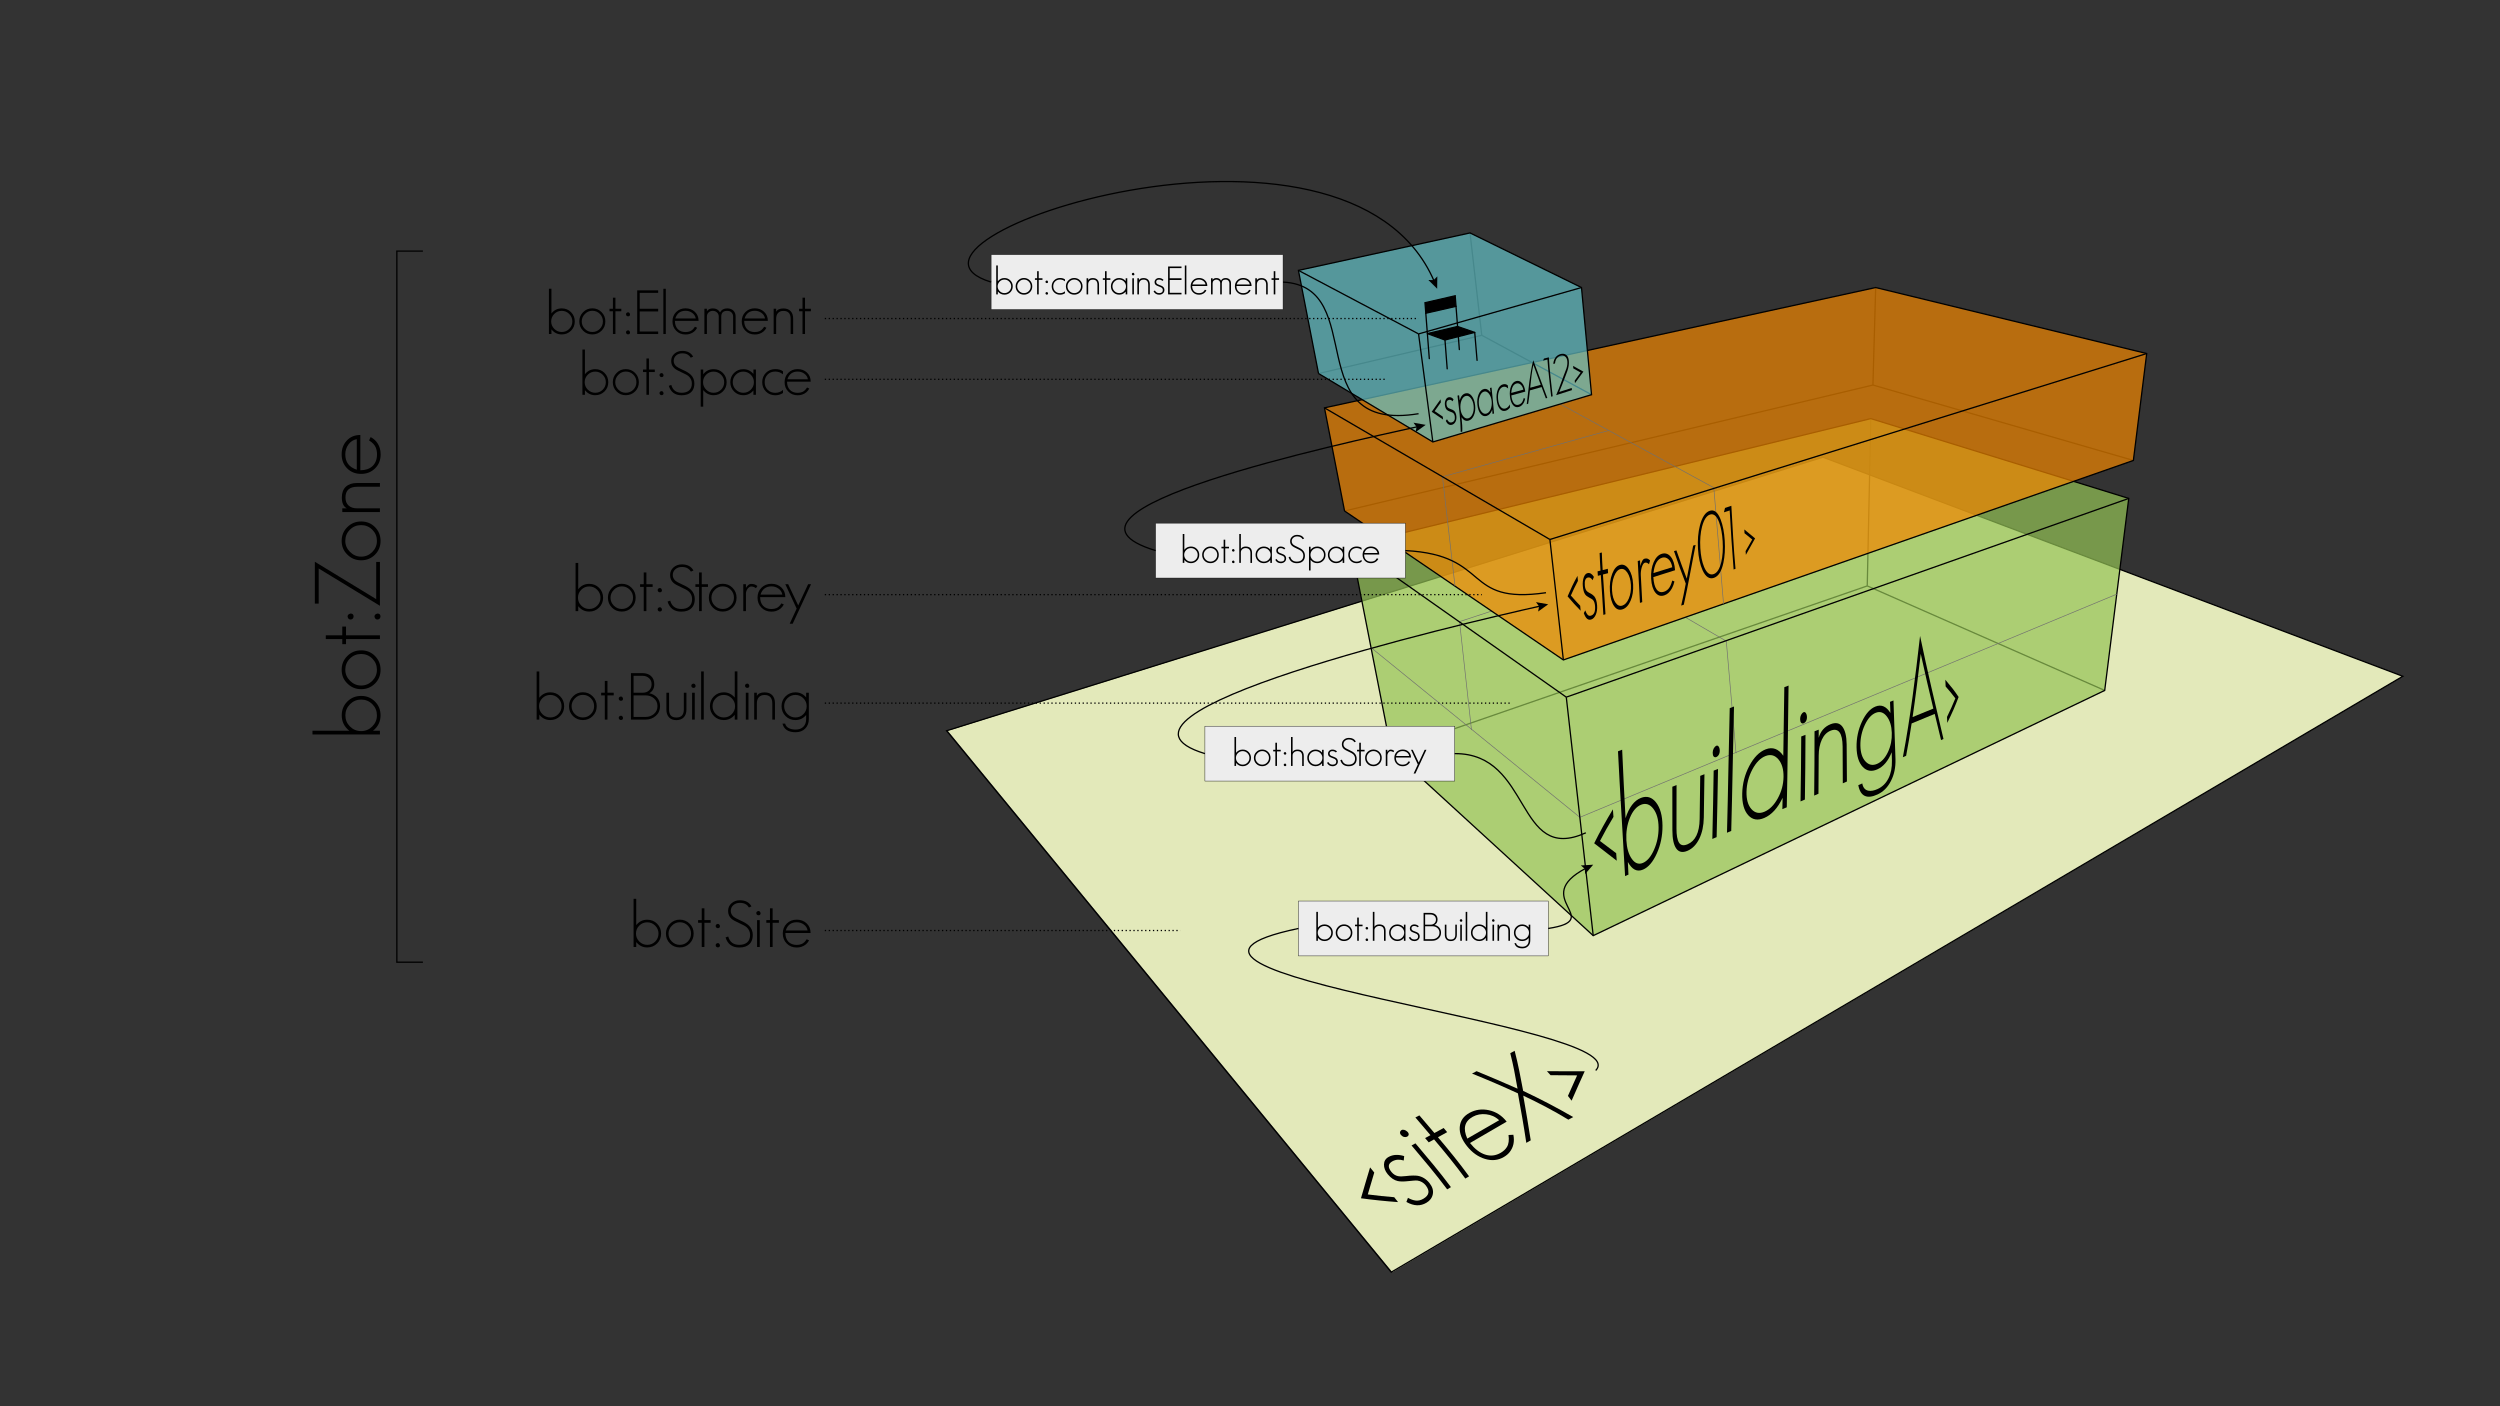 <?xml version="1.0" encoding="utf-8"?>
<!-- Generator: Adobe Illustrator 16.0.0, SVG Export Plug-In . SVG Version: 6.00 Build 0)  -->
<!DOCTYPE svg PUBLIC "-//W3C//DTD SVG 1.1//EN" "http://www.w3.org/Graphics/SVG/1.1/DTD/svg11.dtd">
<svg version="1.1" id="Layer_1" xmlns="http://www.w3.org/2000/svg" xmlns:xlink="http://www.w3.org/1999/xlink" x="0px" y="0px"
	 width="1920px" height="1080px" viewBox="0 0 1920 1080" enable-background="new 0 0 1920 1080" xml:space="preserve">
<rect x="0" y="0" width="1920" height="1080" fill="#333333" stroke="none"/>
<g>
	<polygon fill="#E3E9BA" points="727.817,561.217 1069.29,977.042 1845.34,519.379 1400.004,351.124 	"/>
	<polygon fill="none" stroke="#000000" stroke-miterlimit="10" points="726.982,561.217 1068.455,977.042 1845.34,519.379 
		1400.004,351.124 	"/>
</g>
<g>
	<line fill="none" stroke="#000000" stroke-miterlimit="10" x1="1434.048" y1="449.98" x2="1068.455" y2="576.441"/>
	<line fill="none" stroke="#000000" stroke-miterlimit="10" x1="1616.413" y1="530.248" x2="1434.048" y2="449.98"/>
	<line fill="none" stroke="#000000" stroke-miterlimit="10" x1="1436.777" y1="321.49" x2="1434.048" y2="449.98"/>
	<polyline opacity="0.7" fill="#94C356" points="1037.562,418.99 1436.777,321.49 1634.878,382.785 1616.413,530.248 
		1223.585,718.574 1068.455,576.441 	"/>
	<polyline fill="none" stroke="#000000" stroke-miterlimit="10" points="1068.455,576.441 1037.562,418.99 1436.777,321.49 
		1634.878,382.785 1616.413,530.248 1223.585,718.574 1068.455,576.441 	"/>
	<path fill="none" stroke="#000000" stroke-miterlimit="10" d="M1350.633,342.529"/>
	<path fill="none" stroke="#000000" stroke-miterlimit="10" d="M1545.13,414.494"/>
	
		<line fill="none" stroke="#706F6F" stroke-width="0.5" stroke-miterlimit="10" x1="1213.329" y1="627.693" x2="1053.093" y2="497.478"/>
	
		<line fill="none" stroke="#706F6F" stroke-width="0.5" stroke-miterlimit="10" x1="1625.729" y1="456.278" x2="1213.329" y2="627.693"/>
	
		<line fill="none" stroke="#706F6F" stroke-width="0.5" stroke-miterlimit="10" x1="1325.8" y1="492.408" x2="1333.269" y2="578.467"/>
	
		<line fill="none" stroke="#706F6F" stroke-width="0.5" stroke-miterlimit="10" x1="1325.8" y1="492.408" x2="1294.078" y2="473.926"/>
	
		<line fill="none" stroke="#706F6F" stroke-width="0.5" stroke-miterlimit="10" x1="1145.814" y1="469.203" x2="1120.924" y2="477.39"/>
	
		<line fill="none" stroke="#706F6F" stroke-width="0.5" stroke-miterlimit="10" x1="1130.108" y1="560.691" x2="1120.924" y2="477.39"/>
	<line fill="none" stroke="#000000" stroke-miterlimit="10" x1="1202.905" y1="535.411" x2="1634.878" y2="382.785"/>
	<line fill="none" stroke="#000000" stroke-miterlimit="10" x1="1202.905" y1="535.411" x2="1037.562" y2="418.99"/>
	<line fill="none" stroke="#000000" stroke-miterlimit="10" x1="1202.905" y1="535.411" x2="1223.585" y2="718.574"/>
</g>
<g>
	<line fill="none" stroke="#000000" stroke-miterlimit="10" x1="1438.408" y1="295.705" x2="1032.616" y2="392.433"/>
	<line fill="none" stroke="#000000" stroke-miterlimit="10" x1="1638.434" y1="353.613" x2="1438.408" y2="295.705"/>
	<line fill="none" stroke="#000000" stroke-miterlimit="10" x1="1440.523" y1="220.824" x2="1438.408" y2="295.705"/>
	<polyline opacity="0.7" fill="#F18700" points="1017.188,313.223 1440.523,220.824 1648.669,271.519 1638.434,353.613 
		1200.656,506.834 1032.616,392.433 	"/>
	<polyline fill="none" stroke="#000000" stroke-miterlimit="10" points="1032.616,392.433 1017.188,313.223 1440.523,220.824 
		1648.669,271.519 1638.434,353.613 1200.656,506.834 1032.616,392.433 	"/>
	<path fill="none" stroke="#000000" stroke-miterlimit="10" d="M1338.044,221.432"/>
	<path fill="none" stroke="#000000" stroke-miterlimit="10" d="M1532.541,293.396"/>
	
		<line fill="none" stroke="#706F6F" stroke-width="0.5" stroke-miterlimit="10" x1="1107.814" y1="366.141" x2="1117.422" y2="449.98"/>
	
		<line fill="none" stroke="#706F6F" stroke-width="0.5" stroke-miterlimit="10" x1="1323.673" y1="463.778" x2="1316.209" y2="374.57"/>
	
		<line fill="none" stroke="#706F6F" stroke-width="0.5" stroke-miterlimit="10" x1="1107.814" y1="366.141" x2="1235.512" y2="330.618"/>
	
		<line fill="none" stroke="#706F6F" stroke-width="0.5" stroke-miterlimit="10" x1="1316.209" y1="374.57" x2="1198.201" y2="310.297"/>
	<line fill="none" stroke="#000000" stroke-miterlimit="10" x1="1190.316" y1="414.313" x2="1648.669" y2="271.519"/>
	<line fill="none" stroke="#000000" stroke-miterlimit="10" x1="1190.316" y1="414.313" x2="1017.188" y2="313.223"/>
	<line fill="none" stroke="#000000" stroke-miterlimit="10" x1="1190.316" y1="414.313" x2="1200.656" y2="506.834"/>
</g>
<g>
	<line fill="none" stroke="#000000" stroke-miterlimit="10" x1="1138" y1="257.5" x2="1012.616" y2="286.868"/>
	<line fill="none" stroke="#000000" stroke-miterlimit="10" x1="1222.297" y1="303.125" x2="1138" y2="257.5"/>
	<line fill="none" stroke="#000000" stroke-miterlimit="10" x1="1128.977" y1="178.894" x2="1138" y2="257.5"/>
	<polyline opacity="0.7" fill="#64C2C8" points="997.188,207.658 1128.977,178.894 1214.584,220.824 1222.297,303.125 
		1100.431,339.416 1012.616,286.868 	"/>
	<polyline fill="none" stroke="#000000" stroke-miterlimit="10" points="1012.616,286.868 997.188,207.658 1128.977,178.894 
		1214.584,220.824 1222.297,303.125 1100.431,339.416 1012.616,286.868 	"/>
	<path fill="none" stroke="#000000" stroke-miterlimit="10" d="M1318.044,115.867"/>
	<path fill="none" stroke="#000000" stroke-miterlimit="10" d="M1512.541,187.832"/>
	<line fill="none" stroke="#000000" stroke-miterlimit="10" x1="1089.457" y1="256.443" x2="1214.584" y2="220.824"/>
	<line fill="none" stroke="#000000" stroke-miterlimit="10" x1="1089.457" y1="256.443" x2="997.188" y2="207.658"/>
	<line fill="none" stroke="#000000" stroke-miterlimit="10" x1="1089.457" y1="256.443" x2="1100.431" y2="339.416"/>
</g>
<g>
	<g>
		<path d="M1045.218,920.271c2.904-9.669,4.148-14.493,7.006-23.7c1.274,1.571,1.919,2.364,3.214,3.954
			c-1.994,6.606-2.934,9.995-4.976,16.795c8.182,1.038,12.281,1.465,20.291,2.14c1.208,1.524,1.802,2.278,2.955,3.757
			C1064.183,922.539,1054.68,921.558,1045.218,920.271z"/>
		<path d="M1100.408,917.116c-0.575,2.865-2.247,5.039-4.916,6.607c-4.573,2.687-9.495,2.67-15.377-0.614
			c0.486-1.264,0.724-1.897,1.19-3.171c2.125,1.199,4.106,1.859,5.896,2.092c1.925,0.25,3.933-0.19,5.976-1.401
			c4.464-2.646,5.18-5.983,1.734-10.322c-1.506-1.896-3.78-3.3-6.386-3.644c-0.699-0.092-1.729-0.03-2.951,0.065
			s-2.714,0.228-4.452,0.419c-3.195,0.352-5.774,0.33-7.67-0.099c-2.748-0.621-5.31-2.367-7.667-5.225
			c-2.021-2.449-2.939-5.019-2.879-7.534c0.06-2.542,1.236-4.51,3.65-5.813c3.327-1.796,7.281-1.994,11.858-0.593
			c-0.135,1.351-0.199,2.03-0.326,3.393c-3.247-1.003-6.152-0.812-8.701,0.588c-3.465,1.902-3.686,4.653-0.66,8.305
			c1.345,1.623,2.986,2.685,4.88,3.097c1.507,0.328,3.545,0.284,5.994-0.023c2.16-0.271,4.045-0.392,5.578-0.409
			c1.534-0.018,2.756,0.037,3.635,0.187c3.523,0.601,6.596,2.521,9.002,5.553C1100.137,911.499,1100.967,914.33,1100.408,917.116z"
			/>
		<path d="M1080.6,872.988c-0.542,0.285-1.374,0.393-2.292,0.189c-0.799-0.177-1.65-0.734-2.311-1.477
			c-1.174-1.318-1.001-2.889,0.33-3.767c1.035-0.682,3.037-0.252,4.552,1.228C1082.303,870.554,1082.221,872.134,1080.6,872.988z
			 M1111.432,913.431c-8.656-11.616-18.024-22.654-27.366-33.718c1.199-0.651,1.799-0.978,3-1.631
			c9.313,11.028,18.646,22.036,27.256,33.631C1113.166,912.4,1112.588,912.743,1111.432,913.431z"/>
		<path d="M1104.357,873.396c8.265,9.761,16.379,19.668,23.894,30.023c-1.154,0.687-1.73,1.028-2.884,1.715
			c-7.563-10.365-15.716-20.289-24.012-30.071c-1.64,0.91-2.46,1.364-4.098,2.271c-1.119-1.322-1.677-1.98-2.785-3.284
			c1.647-0.896,2.472-1.345,4.122-2.244c-4.848-5.708-7.251-8.492-11.589-13.611c1.229-0.628,1.845-0.943,3.077-1.572
			c4.328,5.095,6.717,7.86,11.534,13.535c2.832-1.544,4.251-2.316,7.093-3.867c1.075,1.269,1.616,1.907,2.699,3.195
			C1108.584,871.054,1107.172,871.835,1104.357,873.396z"/>
		<path d="M1128.958,877.828c3.593,4.506,7.428,7.502,11.517,8.854c4.21,1.392,8.246,0.925,12.166-1.38
			c2.007-1.18,3.572-2.635,4.651-4.36c1.37-2.191,1.801-5.311,1.25-9.261c1.487-0.077,2.229-0.114,3.717-0.188
			c1.043,5.146,0.052,9.641-2.857,13.344c-1.114,1.418-2.602,2.67-4.467,3.756c-4.449,2.59-9.204,3.035-14.436,1.457
			c-5.265-1.588-9.89-4.849-13.84-9.804c-3.994-5.009-5.924-9.911-5.567-14.66c0.363-4.826,2.91-8.413,7.54-10.937
			c4.579-2.496,9.568-3.155,14.878-1.995c5.352,1.169,9.914,4.012,13.61,8.784C1147.72,866.881,1138.333,872.344,1128.958,877.828z
			 M1141.291,855.758c-3.725-0.402-7.127,0.218-10.146,1.888c-6.339,3.506-7.766,8.968-4.265,16.801
			c8.146-4.721,16.302-9.426,24.467-14.112C1148.519,857.662,1145.155,856.175,1141.291,855.758z"/>
		<path d="M1204.494,859.899c-11.184-6.806-22.797-12.88-34.64-18.451c2.027,11.434,3.956,22.864,5.748,34.338
			c-1.365,0.771-2.044,1.156-3.4,1.928c-1.881-12.715-4.139-25.371-6.443-38.015c-11.613-5.372-23.374-10.428-35.247-15.195
			c1.405-0.734,2.107-1.102,3.508-1.837c10.558,4.337,21.021,8.81,31.454,13.44c-2.102-11.601-2.961-16.821-5.585-27.26
			c1.35-0.735,2.024-1.102,3.365-1.836c2.672,10.169,4.588,20.457,6.527,30.783c13.147,6.215,25.869,12.82,38.447,20.122
			C1206.727,858.71,1205.98,859.106,1204.494,859.899z"/>
		<path d="M1207,845.318c-1.134-1.49-1.699-2.221-2.824-3.657c2.849-6.483,4.283-9.648,7.055-15.771
			c-8.32-0.117-12.363-0.13-20.405-0.155c-1.109-1.234-1.663-1.843-2.774-3.048c9.666-0.024,19.332-0.029,28.997,0.065
			C1213.148,831.395,1211.076,835.943,1207,845.318z"/>
	</g>
</g>
<g>
	<g>
		<path d="M1224.336,647.646c4.396-8.902,9.235-17.582,14.37-26.079c0.173,2.328,0.26,3.489,0.435,5.815
			c-4.472,7.496-6.567,11.204-10.361,18.495c5.012,3.785,7.493,5.669,12.447,9.373c0.17,2.316,0.255,3.475,0.422,5.788
			C1234.772,655.781,1231.336,653.072,1224.336,647.646z"/>
		<path d="M1272.456,655.391c-2.946,6.537-6.483,10.699-10.578,12.448c-4.687,2.002-8.448,0.043-11.685-5.867
			c0.195,3.905,0.29,5.855,0.471,9.748c-1.05,0.449-1.571,0.671-2.603,1.112c-1.761-31.946-3.868-63.872-5.442-95.829
			c1.277-0.496,1.918-0.745,3.203-1.243c0.751,17.553,1.647,35.096,2.592,52.639c2.667-8.378,6.657-13.595,11.849-15.614
			c4.493-1.748,8.409-0.576,11.589,3.513c3.232,4.155,4.87,10.117,4.936,17.858S1275.352,648.965,1272.456,655.391z
			 M1269.719,621.071c-2.645-3.417-5.779-4.44-9.295-3.066c-3.564,1.393-6.458,4.729-8.629,9.989
			c-2.214,5.368-3.078,11.141-2.743,17.341c0.331,6.114,1.744,10.887,4.204,14.31c2.462,3.425,5.239,4.452,8.5,3.076
			c3.307-1.396,6.143-4.738,8.491-10.007c2.397-5.378,3.616-11.152,3.541-17.35C1273.713,629.252,1272.361,624.485,1269.719,621.071
			z"/>
		<path d="M1305.06,644.111c-2.235,4.584-5.291,7.698-9.103,9.321c-3.762,1.602-6.592,1.02-8.583-1.759
			c-1.991-2.777-2.982-7.452-2.978-14.035c-0.004-11.146-0.022-22.293-0.042-33.439c1.291-0.503,1.938-0.756,3.236-1.262
			c-0.012,11.14-0.024,22.28-0.052,33.42c-0.018,5.04,0.611,8.663,1.923,10.779c1.318,2.125,3.526,2.551,6.579,1.266
			c5.944-2.503,9.126-8.889,9.291-19.304c0.16-11.08,0.304-22.161,0.443-33.241c1.295-0.505,1.941-0.759,3.24-1.265
			c-0.153,11.067-0.313,22.134-0.489,33.201C1308.415,634.219,1307.242,639.636,1305.06,644.111z"/>
		<path d="M1317.976,581.47c-0.601,0.232-1.338,0.084-1.862-0.455c-0.481-0.495-0.758-1.579-0.762-2.854
			c-0.007-2.33,1.063-4.518,2.785-5.415c1.152-0.601,2.469,0.784,2.621,3.329C1320.917,578.751,1319.775,580.773,1317.976,581.47z
			 M1315.075,644.317c0.431-17.493,0.734-34.987,1.019-52.483c1.337-0.521,2.008-0.78,3.348-1.303
			c-0.301,17.463-0.62,34.924-1.067,52.384C1317.052,643.477,1316.392,643.758,1315.075,644.317z"/>
		<path d="M1326.323,639.541c0.872-31.889,1.28-63.787,2.105-95.678c1.317-0.507,1.975-0.76,3.291-1.266
			c-0.832,31.85-1.248,63.707-2.13,95.555C1328.28,638.708,1327.626,638.987,1326.323,639.541z"/>
		<path d="M1368.853,621.446c0.089-3.475,0.128-5.226,0.203-8.75c-3.753,7.941-8.486,13.102-14.114,15.502
			c-4.965,2.117-9.048,1.47-12.264-2.077c-3.269-3.604-4.812-9.164-4.65-16.68s1.953-14.592,5.393-21.111
			c3.494-6.623,7.698-10.915,12.603-12.826c5.395-2.102,9.893-0.38,13.544,4.927c0.214-17.558,0.454-35.113,0.787-52.668
			c1.307-0.501,1.958-0.751,3.259-1.25c-0.548,31.163-0.64,62.333-1.381,93.493C1370.881,620.581,1370.206,620.87,1368.853,621.446z
			 M1365.807,583.168c-2.712-3.176-5.996-4.058-9.869-2.54c-3.927,1.539-7.303,4.986-10.119,10.306
			c-2.875,5.428-4.372,11.181-4.5,17.181c-0.126,5.917,1.152,10.366,3.849,13.35c2.697,2.984,5.997,3.606,9.911,1.955
			c3.968-1.674,7.387-5.078,10.217-10.212c2.888-5.237,4.366-10.729,4.455-16.593
			C1369.838,590.831,1368.516,586.341,1365.807,583.168z"/>
		<path d="M1385.081,555.528c-0.582,0.225-1.3,0.079-1.815-0.45c-0.474-0.487-0.754-1.551-0.769-2.802
			c-0.028-2.285,0.998-4.433,2.646-5.297c1.101-0.577,2.39,0.791,2.57,3.29C1387.902,552.891,1386.822,554.855,1385.081,555.528z
			 M1382.811,615.491c0.326-16.624,0.426-33.251,0.538-49.877c1.308-0.511,1.96-0.765,3.263-1.272
			c-0.086,16.574-0.158,33.148-0.459,49.721C1384.817,614.633,1384.15,614.919,1382.811,615.491z"/>
		<path d="M1415.274,601.578c0.013-9.406-0.043-18.813-0.138-28.218c-0.1-10.311-3.097-14.605-9.139-12.234
			c-2.971,1.166-5.234,3.491-6.801,6.868c-1.584,3.416-2.426,7.548-2.433,12.283c-0.011,9.775-0.061,19.55-0.184,29.324
			c-1.316,0.563-1.976,0.844-3.298,1.41c0.235-16.459,0.249-32.92,0.277-49.381c1.287-0.502,1.929-0.752,3.209-1.251
			c0,2.507,0,3.753,0,6.229c1.46-5.115,4.554-8.632,9.2-10.443c3.931-1.533,6.909-0.854,9.003,1.928
			c2.094,2.781,3.183,7.344,3.256,13.549c0.116,9.525,0.197,19.051,0.201,28.576C1417.173,600.76,1416.542,601.033,1415.274,601.578
			z"/>
		<path d="M1452.262,599.754c-2.497,4.898-5.895,8.329-10.247,10.35c-8.082,3.752-13.185,1.672-14.848-7.074
			c1.232-0.542,1.845-0.81,3.065-1.348c0.556,3.231,2.124,5.07,4.67,5.573c2.009,0.397,4.393-0.049,7.112-1.293
			c3.672-1.681,6.416-4.403,8.305-8.153c1.907-3.786,2.812-8.269,2.681-13.637c-0.062-2.552-0.097-3.842-0.17-6.445
			c-2.732,6.782-6.445,11.134-11.172,13.193c-4.253,1.853-7.959,1.303-11.005-1.883c-3.097-3.239-4.709-8.278-4.817-15.201
			s1.292-13.52,4.115-19.564c2.869-6.142,6.387-10.078,10.508-11.687c4.535-1.77,8.277,0.01,11.374,4.959
			c-0.12-3.374-0.178-5.083-0.3-8.545c1.069-0.418,1.599-0.625,2.653-1.037c0.556,15.041,1.099,30.081,1.542,45.126
			C1455.892,589.401,1454.759,594.855,1452.262,599.754z M1449.048,550.191c-2.396-3.078-5.189-4.059-8.452-2.776
			c-3.307,1.3-6.125,4.446-8.42,9.355c-2.342,5.009-3.496,10.346-3.398,15.866c0.096,5.443,1.419,9.492,3.954,12.197
			c2.536,2.706,5.508,3.26,8.855,1.82c3.394-1.46,6.163-4.438,8.321-8.982c2.203-4.638,3.173-9.54,2.992-14.9
			C1452.72,557.485,1451.442,553.267,1449.048,550.191z"/>
		<path d="M1490.737,568.405c-1.824-7.617-2.814-11.633-4.87-20.132c-6.419,2.672-10.009,4.156-17.745,7.341
			c-1.574,10.211-2.402,15.147-4.211,24.819c-1,0.441-1.505,0.664-2.523,1.112c5.858-30.836,9.641-62.001,13.22-93.167
			c5.501,26.514,11.76,52.823,17.992,79.17C1491.869,567.887,1491.495,568.058,1490.737,568.405z M1475.125,502.146
			c-1.896,16.208-3.866,32.403-6.25,48.548c6.885-2.801,10.101-4.114,15.937-6.507
			C1481.411,530.21,1478.211,516.194,1475.125,502.146z"/>
		<path d="M1495.502,555.184c-0.075-1.815-0.114-2.734-0.194-4.588c2.785-5.732,4.059-8.574,6.396-14.259
			c-2.701-3.587-4.21-5.409-7.459-9.13c-0.094-2.05-0.142-3.085-0.238-5.179c4.623,5.437,6.718,8.078,10.219,13.255
			C1501.185,543.2,1499.454,547.154,1495.502,555.184z"/>
	</g>
</g>
<g>
	
		<rect x="997.188" y="691.992" fill="#EDEDED" stroke="#000000" stroke-width="0.3" stroke-miterlimit="10" width="191.839" height="42.143"/>
	<g>
		<path d="M1021.784,720.867c-1.24,1.24-2.76,1.861-4.56,1.861c-2.061,0-3.75-0.83-5.07-2.49v2.279h-1.23v-22.199h1.23v12.119
			c1.3-1.66,2.99-2.49,5.07-2.49c1.8,0,3.31,0.611,4.53,1.83c1.24,1.24,1.86,2.76,1.86,4.561S1023.003,719.648,1021.784,720.867z
			 M1020.884,712.678c-1.02-1.02-2.24-1.529-3.66-1.529c-1.44,0-2.66,0.5-3.66,1.5c-1.02,1.02-1.53,2.25-1.53,3.689
			c0,1.42,0.51,2.641,1.53,3.66s2.24,1.529,3.66,1.529c1.44,0,2.66-0.498,3.66-1.5c1.02-1.02,1.53-2.25,1.53-3.689
			C1022.414,714.918,1021.904,713.697,1020.884,712.678z"/>
		<path d="M1036.784,720.867c-1.24,1.24-2.76,1.861-4.56,1.861c-1.8,0-3.31-0.609-4.53-1.83c-1.24-1.24-1.86-2.76-1.86-4.561
			c0-1.779,0.62-3.289,1.86-4.529c1.22-1.26,2.73-1.891,4.53-1.891c1.78,0,3.29,0.621,4.53,1.859c1.24,1.24,1.86,2.76,1.86,4.561
			S1038.003,719.648,1036.784,720.867z M1035.914,712.648c-1-1.02-2.23-1.531-3.69-1.531c-1.4,0-2.61,0.521-3.63,1.561
			c-1.04,1.041-1.56,2.26-1.56,3.66c0,1.42,0.51,2.641,1.53,3.66s2.24,1.529,3.66,1.529c1.44,0,2.66-0.498,3.66-1.5
			c1.02-1.02,1.53-2.25,1.53-3.689C1037.414,714.879,1036.914,713.648,1035.914,712.648z"/>
		<path d="M1043.563,711.357v11.16h-1.23v-11.16h-1.68v-1.229h1.68v-5.432h1.23v5.432h2.88v1.229H1043.563z"/>
		<path d="M1049.744,713.848c-0.22,0-0.45-0.09-0.69-0.27c-0.18-0.18-0.28-0.42-0.3-0.721c0-0.539,0.33-0.869,0.99-0.99
			c0.5,0,0.83,0.33,0.99,0.99C1050.733,713.518,1050.404,713.848,1049.744,713.848z M1049.744,722.697c-0.22,0-0.45-0.09-0.69-0.27
			c-0.18-0.18-0.28-0.42-0.3-0.719c0-0.541,0.33-0.871,0.99-0.99c0.5,0,0.83,0.33,0.99,0.99
			C1050.733,722.367,1050.404,722.697,1049.744,722.697z"/>
		<path d="M1062.913,722.549v-7.471c0-2.619-1.22-3.93-3.66-3.93c-1,0-1.86,0.299-2.58,0.9c-0.74,0.6-1.11,1.398-1.11,2.398v8.07
			h-1.23v-22.199h1.23v11.459c0.739-1.219,1.97-1.83,3.69-1.83c3.26,0,4.89,1.672,4.89,5.012v7.59H1062.913z"/>
		<path d="M1078.183,722.518v-2.129c-1.3,1.559-2.951,2.34-4.95,2.34c-1.8,0-3.31-0.609-4.53-1.83c-1.24-1.24-1.86-2.76-1.86-4.561
			s0.61-3.311,1.83-4.529c1.24-1.24,2.76-1.861,4.56-1.861c1.98,0,3.63,0.781,4.95,2.34v-2.158h1.23v12.389H1078.183z
			 M1076.893,712.678c-1.02-1.02-2.24-1.529-3.66-1.529c-1.44,0-2.66,0.5-3.66,1.5c-1.02,1.02-1.53,2.25-1.53,3.689
			c0,1.42,0.51,2.641,1.53,3.66s2.24,1.529,3.66,1.529c1.44,0,2.66-0.498,3.66-1.5c1.02-1.02,1.53-2.25,1.53-3.689
			C1078.423,714.918,1077.913,713.697,1076.893,712.678z"/>
		<path d="M1089.163,721.738c-0.8,0.68-1.76,1.02-2.88,1.02c-1.92,0-3.36-0.869-4.32-2.609l1.05-0.631
			c0.34,0.621,0.75,1.102,1.23,1.441c0.5,0.379,1.18,0.568,2.04,0.568c1.88,0,2.82-0.799,2.82-2.398c0-0.701-0.33-1.311-0.99-1.83
			c-0.2-0.121-0.485-0.256-0.855-0.406c-0.37-0.15-0.825-0.324-1.365-0.525c-1-0.359-1.72-0.719-2.16-1.08
			c-0.641-0.52-0.96-1.27-0.96-2.25c0-0.84,0.319-1.559,0.96-2.158c0.62-0.621,1.43-0.932,2.43-0.932c1.38,0,2.55,0.48,3.51,1.441
			l-0.9,0.779c-0.68-0.68-1.55-1.02-2.61-1.02c-1.44,0-2.16,0.629-2.16,1.889c0,0.561,0.22,1.021,0.66,1.381
			c0.36,0.281,0.93,0.551,1.71,0.811c0.68,0.24,1.24,0.465,1.68,0.674c0.44,0.211,0.77,0.396,0.99,0.557
			c0.859,0.658,1.29,1.549,1.29,2.67C1090.333,720.209,1089.943,721.078,1089.163,721.738z"/>
		<path d="M1104.763,720.777c-1.301,1.16-2.891,1.74-4.77,1.74h-6.69v-21.42h5.22c1.66,0,2.98,0.432,3.96,1.291
			c1.04,0.92,1.56,2.199,1.56,3.84c0,1.879-0.77,3.26-2.31,4.139c1.5,0.301,2.71,0.98,3.63,2.041c0.9,1.061,1.35,2.359,1.35,3.9
			C1106.713,718.148,1106.063,719.639,1104.763,720.777z M1101.613,703.408c-0.82-0.721-1.82-1.08-3-1.08h-4.11v7.801h4.29
			c1.16,0,2.12-0.361,2.88-1.08c0.76-0.721,1.14-1.66,1.14-2.82C1102.813,705.027,1102.413,704.088,1101.613,703.408z
			 M1103.863,712.678c-1.02-0.879-2.3-1.32-3.84-1.32h-5.52v9.93h5.52c1.52,0,2.81-0.459,3.87-1.379c1.08-0.92,1.62-2.119,1.62-3.6
			C1105.513,714.809,1104.962,713.598,1103.863,712.678z"/>
		<path d="M1117.663,721.438c-0.82,0.881-1.97,1.32-3.45,1.32c-1.46,0-2.59-0.43-3.39-1.289c-0.8-0.861-1.2-2.061-1.2-3.602v-7.738
			h1.23v7.738c0,1.182,0.26,2.092,0.78,2.73c0.54,0.641,1.4,0.961,2.58,0.961c2.3,0,3.45-1.23,3.45-3.691v-7.738h1.2v7.738
			C1118.862,719.389,1118.462,720.578,1117.663,721.438z"/>
		<path d="M1122.102,707.908c-0.22,0-0.45-0.09-0.69-0.27c-0.18-0.18-0.28-0.42-0.3-0.721c0-0.539,0.33-0.869,0.99-0.99
			c0.5,0,0.83,0.33,0.99,0.99C1123.092,707.578,1122.762,707.908,1122.102,707.908z M1121.472,722.518v-12.389h1.23v12.389H1121.472
			z"/>
		<path d="M1125.642,722.518v-22.199h1.2v22.199H1125.642z"/>
		<path d="M1141.122,722.518v-2.219c-1.32,1.619-3,2.43-5.04,2.43c-1.8,0-3.311-0.609-4.53-1.83c-1.24-1.24-1.86-2.76-1.86-4.561
			s0.61-3.311,1.83-4.529c1.24-1.24,2.76-1.861,4.56-1.861c1.98,0,3.66,0.811,5.04,2.432v-12.061h1.23v22.199H1141.122z
			 M1139.742,712.678c-1.02-1.02-2.24-1.529-3.66-1.529c-1.44,0-2.66,0.5-3.66,1.5c-1.02,1.02-1.53,2.25-1.53,3.689
			c0,1.42,0.51,2.641,1.53,3.66s2.24,1.529,3.66,1.529c1.44,0,2.66-0.498,3.66-1.5c1.02-1.02,1.53-2.25,1.53-3.689
			C1141.272,714.918,1140.762,713.697,1139.742,712.678z"/>
		<path d="M1146.852,707.908c-0.22,0-0.45-0.09-0.69-0.27c-0.18-0.18-0.28-0.42-0.3-0.721c0-0.539,0.33-0.869,0.99-0.99
			c0.5,0,0.83,0.33,0.99,0.99C1147.842,707.578,1147.512,707.908,1146.852,707.908z M1146.222,722.518v-12.389h1.23v12.389H1146.222
			z"/>
		<path d="M1158.432,722.518v-7.41c0-2.619-1.18-3.93-3.54-3.93c-1.16,0-2.04,0.34-2.64,1.02c-0.62,0.682-0.93,1.611-0.93,2.791
			v7.529h-1.23v-12.389h1.23v1.5c0.56-1.1,1.75-1.65,3.57-1.65c1.54,0,2.72,0.439,3.54,1.32c0.82,0.879,1.23,2.109,1.23,3.689v7.529
			H1158.432z"/>
		<path d="M1173.582,726.658c-1.12,1.119-2.59,1.68-4.41,1.68c-3.38,0-5.4-1.33-6.06-3.99h1.23c0.22,0.98,0.85,1.711,1.89,2.189
			c0.82,0.381,1.8,0.57,2.94,0.57c1.54,0,2.73-0.43,3.57-1.289c0.859-0.861,1.29-2.061,1.29-3.6v-1.83
			c-1.3,1.559-2.951,2.34-4.95,2.34c-1.8,0-3.31-0.609-4.53-1.83c-1.24-1.24-1.86-2.76-1.86-4.561s0.61-3.311,1.83-4.529
			c1.24-1.24,2.76-1.861,4.56-1.861c1.98,0,3.63,0.781,4.95,2.34v-2.158h1.23v12.119
			C1175.262,724.068,1174.702,725.537,1173.582,726.658z M1172.742,712.678c-1.02-1.02-2.24-1.529-3.66-1.529
			c-1.44,0-2.66,0.5-3.66,1.5c-1.02,1.02-1.53,2.25-1.53,3.689c0,1.42,0.51,2.641,1.53,3.66s2.24,1.529,3.66,1.529
			c1.44,0,2.66-0.498,3.66-1.5c1.02-1.02,1.53-2.25,1.53-3.689C1174.271,714.918,1173.762,713.697,1172.742,712.678z"/>
	</g>
</g>
<g>
	
		<rect x="925.373" y="557.708" fill="#EDEDED" stroke="#000000" stroke-width="0.3" stroke-miterlimit="10" width="191.839" height="42.143"/>
	<g>
		<path d="M958.938,586.584c-1.24,1.24-2.76,1.859-4.56,1.859c-2.061,0-3.75-0.83-5.07-2.49v2.281h-1.23v-22.201h1.23v12.121
			c1.3-1.66,2.99-2.49,5.07-2.49c1.8,0,3.31,0.609,4.53,1.83c1.24,1.24,1.86,2.76,1.86,4.561
			C960.768,583.854,960.157,585.363,958.938,586.584z M958.038,578.395c-1.02-1.021-2.24-1.531-3.66-1.531
			c-1.44,0-2.66,0.5-3.66,1.5c-1.02,1.021-1.53,2.25-1.53,3.691c0,1.42,0.51,2.639,1.53,3.66c1.02,1.02,2.24,1.529,3.66,1.529
			c1.44,0,2.66-0.5,3.66-1.5c1.02-1.02,1.53-2.25,1.53-3.689C959.568,580.635,959.058,579.414,958.038,578.395z"/>
		<path d="M973.938,586.584c-1.24,1.24-2.76,1.859-4.56,1.859c-1.8,0-3.31-0.609-4.53-1.83c-1.24-1.238-1.86-2.76-1.86-4.559
			c0-1.781,0.62-3.291,1.86-4.531c1.22-1.26,2.73-1.889,4.53-1.889c1.78,0,3.29,0.619,4.53,1.859c1.24,1.24,1.86,2.76,1.86,4.561
			C975.768,583.854,975.157,585.363,973.938,586.584z M973.067,578.363c-1-1.02-2.23-1.529-3.69-1.529c-1.4,0-2.61,0.52-3.63,1.561
			c-1.04,1.039-1.56,2.26-1.56,3.66c0,1.42,0.51,2.639,1.53,3.66c1.02,1.02,2.24,1.529,3.66,1.529c1.44,0,2.66-0.5,3.66-1.5
			c1.02-1.02,1.53-2.25,1.53-3.689C974.567,580.594,974.067,579.363,973.067,578.363z"/>
		<path d="M980.717,577.074v11.16h-1.23v-11.16h-1.68v-1.23h1.68v-5.43h1.23v5.43h2.88v1.23H980.717z"/>
		<path d="M986.897,579.564c-0.22,0-0.45-0.09-0.69-0.271c-0.18-0.18-0.28-0.42-0.3-0.719c0-0.541,0.33-0.871,0.99-0.99
			c0.5,0,0.83,0.33,0.99,0.99C987.887,579.234,987.558,579.564,986.897,579.564z M986.897,588.414c-0.22,0-0.45-0.09-0.69-0.27
			c-0.18-0.18-0.28-0.42-0.3-0.721c0-0.539,0.33-0.869,0.99-0.99c0.5,0,0.83,0.33,0.99,0.99
			C987.887,588.084,987.558,588.414,986.897,588.414z"/>
		<path d="M1000.067,588.264v-7.471c0-2.619-1.22-3.93-3.66-3.93c-1,0-1.86,0.301-2.58,0.9c-0.74,0.6-1.11,1.4-1.11,2.4v8.07h-1.23
			v-22.201h1.23v11.461c0.739-1.221,1.97-1.83,3.69-1.83c3.26,0,4.89,1.67,4.89,5.01v7.59H1000.067z"/>
		<path d="M1015.337,588.234v-2.131c-1.3,1.561-2.951,2.34-4.95,2.34c-1.8,0-3.31-0.609-4.53-1.83c-1.24-1.238-1.86-2.76-1.86-4.559
			c0-1.801,0.61-3.311,1.83-4.531c1.24-1.24,2.76-1.859,4.56-1.859c1.98,0,3.63,0.779,4.95,2.34v-2.16h1.23v12.391H1015.337z
			 M1014.047,578.395c-1.02-1.021-2.24-1.531-3.66-1.531c-1.44,0-2.66,0.5-3.66,1.5c-1.02,1.021-1.53,2.25-1.53,3.691
			c0,1.42,0.51,2.639,1.53,3.66c1.02,1.02,2.24,1.529,3.66,1.529c1.44,0,2.66-0.5,3.66-1.5c1.02-1.02,1.53-2.25,1.53-3.689
			C1015.577,580.635,1015.067,579.414,1014.047,578.395z"/>
		<path d="M1026.316,587.453c-0.8,0.682-1.76,1.021-2.88,1.021c-1.92,0-3.36-0.871-4.32-2.611l1.05-0.629
			c0.34,0.619,0.75,1.1,1.23,1.439c0.5,0.381,1.18,0.57,2.04,0.57c1.88,0,2.82-0.801,2.82-2.4c0-0.699-0.33-1.309-0.99-1.83
			c-0.2-0.119-0.485-0.254-0.855-0.404c-0.37-0.15-0.825-0.326-1.365-0.525c-1-0.359-1.72-0.721-2.16-1.08
			c-0.641-0.52-0.96-1.27-0.96-2.25c0-0.84,0.319-1.561,0.96-2.16c0.62-0.619,1.43-0.93,2.43-0.93c1.38,0,2.55,0.48,3.51,1.439
			l-0.9,0.781c-0.68-0.68-1.55-1.021-2.61-1.021c-1.44,0-2.16,0.631-2.16,1.891c0,0.561,0.22,1.02,0.66,1.381
			c0.36,0.279,0.93,0.549,1.71,0.809c0.68,0.24,1.24,0.465,1.68,0.676c0.44,0.209,0.77,0.395,0.99,0.555
			c0.859,0.66,1.29,1.551,1.29,2.67C1027.487,585.924,1027.097,586.793,1026.316,587.453z"/>
		<path d="M1038.467,588.055c-0.78,0.279-1.7,0.42-2.76,0.42c-3.28,0-5.39-1.551-6.33-4.65l1.23-0.42c0.7,2.561,2.4,3.84,5.1,3.84
			c1.54,0,2.75-0.381,3.63-1.141c0.9-0.779,1.35-1.92,1.35-3.42c0-1.42-0.53-2.6-1.59-3.539c-0.28-0.26-0.71-0.551-1.29-0.871
			c-0.58-0.318-1.32-0.68-2.22-1.08c-1.7-0.76-2.86-1.42-3.48-1.979c-1.041-0.9-1.56-2.09-1.56-3.57s0.53-2.67,1.59-3.57
			c1.04-0.92,2.32-1.381,3.84-1.381c2.52,0,4.3,0.941,5.34,2.82l-1.17,0.51c-0.4-0.66-0.88-1.148-1.44-1.469
			c-0.7-0.441-1.61-0.66-2.73-0.66c-1.18,0-2.16,0.33-2.94,0.99c-0.84,0.699-1.26,1.619-1.26,2.76c0,1.02,0.439,1.91,1.32,2.67
			c0.5,0.4,1.5,0.939,3,1.619c0.94,0.42,1.75,0.836,2.43,1.246c0.68,0.41,1.23,0.824,1.65,1.244c1.16,1.141,1.74,2.561,1.74,4.26
			C1041.917,585.404,1040.767,587.193,1038.467,588.055z"/>
		<path d="M1045.126,577.074v11.16h-1.23v-11.16h-1.68v-1.23h1.68v-5.43h1.23v5.43h2.88v1.23H1045.126z"/>
		<path d="M1059.347,586.584c-1.24,1.24-2.76,1.859-4.56,1.859c-1.8,0-3.31-0.609-4.53-1.83c-1.24-1.238-1.86-2.76-1.86-4.559
			c0-1.781,0.62-3.291,1.86-4.531c1.22-1.26,2.73-1.889,4.53-1.889c1.78,0,3.29,0.619,4.53,1.859c1.24,1.24,1.86,2.76,1.86,4.561
			C1061.177,583.854,1060.566,585.363,1059.347,586.584z M1058.477,578.363c-1-1.02-2.23-1.529-3.69-1.529
			c-1.4,0-2.61,0.52-3.63,1.561c-1.04,1.039-1.56,2.26-1.56,3.66c0,1.42,0.51,2.639,1.53,3.66c1.02,1.02,2.24,1.529,3.66,1.529
			c1.44,0,2.66-0.5,3.66-1.5c1.02-1.02,1.53-2.25,1.53-3.689C1059.977,580.594,1059.477,579.363,1058.477,578.363z"/>
		<path d="M1070.116,577.674c-0.32-0.24-0.66-0.43-1.02-0.57c-0.36-0.139-0.74-0.209-1.14-0.209c-0.34,0-0.66,0.104-0.96,0.314
			c-0.3,0.209-0.56,0.471-0.78,0.779c-0.221,0.311-0.396,0.656-0.525,1.035c-0.13,0.381-0.195,0.73-0.195,1.051v8.16h-1.23v-12.391
			h1.23v1.68c0.26-0.459,0.6-0.879,1.02-1.26c0.42-0.379,0.88-0.57,1.38-0.57c0.62,0,1.13,0.07,1.53,0.211
			c0.4,0.141,0.85,0.389,1.35,0.75L1070.116,577.674z"/>
		<path d="M1072.037,581.783c0,1.682,0.45,3.012,1.35,3.99c0.94,1,2.23,1.5,3.87,1.5c0.84,0,1.6-0.139,2.28-0.42
			c0.859-0.359,1.629-1.09,2.31-2.189l1.11,0.51c-0.78,1.48-1.98,2.48-3.6,3c-0.62,0.199-1.32,0.301-2.1,0.301
			c-1.86,0-3.39-0.611-4.59-1.83c-1.22-1.221-1.83-2.75-1.83-4.59c0-1.861,0.6-3.391,1.8-4.59c1.22-1.221,2.76-1.83,4.62-1.83
			c1.84,0,3.36,0.568,4.56,1.709c1.22,1.141,1.83,2.621,1.83,4.439H1072.037z M1080.497,577.854c-0.94-0.68-2.021-1.02-3.24-1.02
			c-2.56,0-4.24,1.26-5.04,3.779h10.05C1082.066,579.475,1081.476,578.555,1080.497,577.854z"/>
		<path d="M1087.037,594.055h-1.38l3.21-6.961l-5.22-11.25h1.32l4.62,9.779l4.56-9.779h1.35L1087.037,594.055z"/>
	</g>
</g>
<g>
	
		<rect x="887.498" y="401.781" fill="#EDEDED" stroke="#000000" stroke-width="0.3" stroke-miterlimit="10" width="191.839" height="42.143"/>
	<g>
		<path d="M919.203,430.656c-1.24,1.24-2.76,1.86-4.56,1.86c-2.061,0-3.75-0.83-5.07-2.49v2.28h-1.23v-22.2h1.23v12.12
			c1.3-1.66,2.99-2.49,5.07-2.49c1.8,0,3.31,0.61,4.53,1.83c1.24,1.24,1.86,2.76,1.86,4.561
			C921.033,427.927,920.423,429.437,919.203,430.656z M918.303,422.467c-1.02-1.021-2.24-1.53-3.66-1.53c-1.44,0-2.66,0.5-3.66,1.5
			c-1.02,1.021-1.53,2.25-1.53,3.69c0,1.42,0.51,2.64,1.53,3.66c1.02,1.02,2.24,1.529,3.66,1.529c1.44,0,2.66-0.499,3.66-1.5
			c1.02-1.02,1.53-2.25,1.53-3.689C919.833,424.707,919.323,423.486,918.303,422.467z"/>
		<path d="M934.203,430.656c-1.24,1.24-2.76,1.86-4.56,1.86c-1.8,0-3.31-0.609-4.53-1.83c-1.24-1.239-1.86-2.76-1.86-4.56
			c0-1.78,0.62-3.29,1.86-4.53c1.22-1.26,2.73-1.89,4.53-1.89c1.78,0,3.29,0.62,4.53,1.859c1.24,1.24,1.86,2.76,1.86,4.561
			C936.033,427.927,935.423,429.437,934.203,430.656z M933.333,422.437c-1-1.02-2.23-1.53-3.69-1.53c-1.4,0-2.61,0.521-3.63,1.561
			c-1.04,1.04-1.56,2.26-1.56,3.66c0,1.42,0.51,2.64,1.53,3.66c1.02,1.02,2.24,1.529,3.66,1.529c1.44,0,2.66-0.499,3.66-1.5
			c1.02-1.02,1.53-2.25,1.53-3.689C934.833,424.667,934.333,423.437,933.333,422.437z"/>
		<path d="M940.983,421.146v11.16h-1.23v-11.16h-1.68v-1.229h1.68v-5.431h1.23v5.431h2.88v1.229H940.983z"/>
		<path d="M947.163,423.637c-0.22,0-0.45-0.09-0.69-0.271c-0.18-0.18-0.28-0.42-0.3-0.72c0-0.54,0.33-0.87,0.99-0.99
			c0.5,0,0.83,0.33,0.99,0.99C948.153,423.307,947.823,423.637,947.163,423.637z M947.163,432.486c-0.22,0-0.45-0.09-0.69-0.27
			c-0.18-0.18-0.28-0.42-0.3-0.72c0-0.54,0.33-0.87,0.99-0.99c0.5,0,0.83,0.33,0.99,0.99
			C948.153,432.156,947.823,432.486,947.163,432.486z"/>
		<path d="M960.333,432.337v-7.471c0-2.619-1.22-3.93-3.66-3.93c-1,0-1.86,0.3-2.58,0.9c-0.74,0.6-1.11,1.399-1.11,2.399v8.07h-1.23
			v-22.2h1.23v11.46c0.739-1.22,1.97-1.83,3.69-1.83c3.26,0,4.89,1.671,4.89,5.011v7.59H960.333z"/>
		<path d="M975.603,432.307v-2.13c-1.3,1.56-2.951,2.34-4.95,2.34c-1.8,0-3.31-0.609-4.53-1.83c-1.24-1.239-1.86-2.76-1.86-4.56
			c0-1.801,0.61-3.311,1.83-4.53c1.24-1.24,2.76-1.86,4.56-1.86c1.98,0,3.63,0.78,4.95,2.34v-2.159h1.23v12.39H975.603z
			 M974.313,422.467c-1.02-1.021-2.24-1.53-3.66-1.53c-1.44,0-2.66,0.5-3.66,1.5c-1.02,1.021-1.53,2.25-1.53,3.69
			c0,1.42,0.51,2.64,1.53,3.66c1.02,1.02,2.24,1.529,3.66,1.529c1.44,0,2.66-0.499,3.66-1.5c1.02-1.02,1.53-2.25,1.53-3.689
			C975.842,424.707,975.333,423.486,974.313,422.467z"/>
		<path d="M986.582,431.526c-0.8,0.681-1.76,1.021-2.88,1.021c-1.92,0-3.36-0.87-4.32-2.61l1.05-0.63
			c0.34,0.62,0.75,1.101,1.23,1.44c0.5,0.38,1.18,0.569,2.04,0.569c1.88,0,2.82-0.8,2.82-2.399c0-0.7-0.33-1.31-0.99-1.83
			c-0.2-0.12-0.485-0.255-0.855-0.405c-0.37-0.15-0.825-0.325-1.365-0.525c-1-0.359-1.72-0.72-2.16-1.08
			c-0.641-0.52-0.96-1.27-0.96-2.25c0-0.84,0.319-1.56,0.96-2.159c0.62-0.62,1.43-0.931,2.43-0.931c1.38,0,2.55,0.48,3.51,1.44
			l-0.9,0.78c-0.68-0.68-1.55-1.021-2.61-1.021c-1.44,0-2.16,0.63-2.16,1.89c0,0.561,0.22,1.021,0.66,1.381
			c0.36,0.28,0.93,0.55,1.71,0.81c0.68,0.24,1.24,0.465,1.68,0.675s0.77,0.396,0.99,0.556c0.859,0.659,1.29,1.55,1.29,2.67
			C987.752,429.997,987.362,430.866,986.582,431.526z"/>
		<path d="M998.732,432.127c-0.78,0.279-1.7,0.42-2.76,0.42c-3.28,0-5.39-1.55-6.33-4.65l1.23-0.42c0.7,2.561,2.4,3.84,5.1,3.84
			c1.54,0,2.75-0.38,3.63-1.14c0.9-0.78,1.35-1.92,1.35-3.42c0-1.42-0.53-2.6-1.59-3.54c-0.28-0.26-0.71-0.55-1.29-0.87
			c-0.58-0.319-1.32-0.68-2.22-1.08c-1.7-0.76-2.86-1.42-3.48-1.979c-1.041-0.9-1.56-2.09-1.56-3.57s0.53-2.67,1.59-3.57
			c1.04-0.92,2.32-1.38,3.84-1.38c2.52,0,4.3,0.94,5.34,2.82l-1.17,0.51c-0.4-0.66-0.88-1.149-1.44-1.47
			c-0.7-0.44-1.61-0.66-2.73-0.66c-1.18,0-2.16,0.33-2.94,0.99c-0.84,0.7-1.26,1.619-1.26,2.76c0,1.02,0.439,1.91,1.32,2.67
			c0.5,0.4,1.5,0.94,3,1.62c0.94,0.42,1.75,0.835,2.43,1.245c0.68,0.41,1.23,0.824,1.65,1.245c1.16,1.14,1.74,2.56,1.74,4.26
			C1002.183,429.477,1001.032,431.267,998.732,432.127z"/>
		<path d="M1016.192,430.656c-1.24,1.24-2.76,1.86-4.56,1.86c-2.06,0-3.76-0.84-5.1-2.52v8.13h-1.23v-18.21h1.23v2.34
			c1.28-1.681,2.98-2.521,5.1-2.521c1.8,0,3.31,0.61,4.53,1.83c1.24,1.24,1.86,2.76,1.86,4.561
			C1018.022,427.927,1017.412,429.437,1016.192,430.656z M1015.292,422.467c-1.02-1.021-2.24-1.53-3.66-1.53
			c-1.44,0-2.66,0.5-3.66,1.5c-1.02,1.021-1.53,2.25-1.53,3.69c0,1.42,0.51,2.64,1.53,3.66c1.02,1.02,2.24,1.529,3.66,1.529
			c1.44,0,2.66-0.499,3.66-1.5c1.02-1.02,1.53-2.25,1.53-3.689C1016.822,424.707,1016.312,423.486,1015.292,422.467z"/>
		<path d="M1031.162,432.307v-2.13c-1.3,1.56-2.951,2.34-4.95,2.34c-1.8,0-3.31-0.609-4.53-1.83c-1.24-1.239-1.86-2.76-1.86-4.56
			c0-1.801,0.61-3.311,1.83-4.53c1.24-1.24,2.76-1.86,4.56-1.86c1.98,0,3.63,0.78,4.95,2.34v-2.159h1.23v12.39H1031.162z
			 M1029.872,422.467c-1.02-1.021-2.24-1.53-3.66-1.53c-1.44,0-2.66,0.5-3.66,1.5c-1.02,1.021-1.53,2.25-1.53,3.69
			c0,1.42,0.51,2.64,1.53,3.66c1.02,1.02,2.24,1.529,3.66,1.529c1.44,0,2.66-0.499,3.66-1.5c1.02-1.02,1.53-2.25,1.53-3.689
			C1031.401,424.707,1030.892,423.486,1029.872,422.467z"/>
		<path d="M1041.901,432.547c-1.84,0-3.371-0.61-4.59-1.83c-1.22-1.22-1.83-2.75-1.83-4.59s0.61-3.37,1.83-4.59
			c1.219-1.22,2.75-1.83,4.59-1.83c1.58,0,2.84,0.359,3.78,1.08v1.47l-0.78-0.51l-0.84-0.45c-0.761-0.26-1.48-0.391-2.16-0.391
			c-1.541,0-2.79,0.48-3.75,1.44c-0.98,0.98-1.47,2.24-1.47,3.78c0,1.52,0.49,2.77,1.47,3.75c0.979,0.979,2.23,1.47,3.75,1.47
			c1.44,0,2.7-0.48,3.78-1.44v1.53C1044.561,432.177,1043.301,432.547,1041.901,432.547z"/>
		<path d="M1047.661,425.856c0,1.681,0.45,3.011,1.35,3.99c0.94,1,2.23,1.5,3.87,1.5c0.84,0,1.6-0.14,2.28-0.42
			c0.859-0.36,1.629-1.09,2.31-2.19l1.11,0.511c-0.78,1.479-1.98,2.479-3.6,3c-0.62,0.199-1.32,0.3-2.1,0.3
			c-1.86,0-3.39-0.61-4.59-1.83c-1.22-1.22-1.83-2.75-1.83-4.59c0-1.86,0.6-3.391,1.8-4.59c1.22-1.22,2.76-1.83,4.62-1.83
			c1.84,0,3.36,0.569,4.56,1.71c1.22,1.14,1.83,2.62,1.83,4.439H1047.661z M1056.121,421.927c-0.94-0.68-2.021-1.021-3.24-1.021
			c-2.56,0-4.24,1.261-5.04,3.78h10.05C1057.691,423.547,1057.101,422.627,1056.121,421.927z"/>
	</g>
</g>
<g>
	<g>
		<path fill="none" stroke="#000000" stroke-miterlimit="10" d="M1189.027,713.064c44.818-6.862-15.038-23.258,29.184-46.375"/>
		<g>
			<polygon points="1217.368,671.302 1217.132,667.285 1214.076,664.668 1223.586,664.083 			"/>
		</g>
	</g>
</g>
<path fill="none" stroke="#000000" stroke-miterlimit="10" d="M1117.212,578.779c59.56-0.393,46.531,85.304,100.724,60.813"/>
<path fill="none" stroke="#000000" stroke-miterlimit="10" d="M1079.337,422.853c66.446,3.374,43.493,41.756,107.972,32.351"/>
<path fill="none" stroke="#000000" stroke-miterlimit="10" d="M1225.497,822.117c33.773-35.202-393.67-74.274-228.309-109.053"/>
<g>
	<g>
		<path fill="none" stroke="#000000" stroke-miterlimit="10" d="M1183.202,465.396c-63.193,14.14-357.541,82.915-257.829,113.384"/>
		<g>
			<polygon points="1179.646,462.438 1182.002,465.699 1181.289,469.658 1189.027,464.102 			"/>
		</g>
	</g>
</g>
<g>
	<g>
		<path fill="none" stroke="#000000" stroke-miterlimit="10" d="M1089.122,327.604c-58.368,13.053-301.098,64.854-201.624,95.249"/>
		<g>
			<polygon points="1085.562,324.627 1087.918,327.888 1087.207,331.848 1094.943,326.287 			"/>
		</g>
	</g>
</g>
<g>
	
		<rect x="761.176" y="195.57" fill="#EDEDED" stroke="#000000" stroke-width="0.3" stroke-miterlimit="10" width="224.203" height="42.143"/>
	<g>
		<path d="M775.959,224.445c-1.24,1.24-2.76,1.86-4.56,1.86c-2.061,0-3.75-0.83-5.07-2.49v2.28h-1.23v-22.2h1.23v12.12
			c1.3-1.66,2.99-2.49,5.07-2.49c1.8,0,3.31,0.61,4.53,1.83c1.24,1.24,1.86,2.76,1.86,4.561
			C777.789,221.715,777.179,223.225,775.959,224.445z M775.059,216.255c-1.02-1.021-2.24-1.53-3.66-1.53c-1.44,0-2.66,0.5-3.66,1.5
			c-1.02,1.021-1.53,2.25-1.53,3.69c0,1.42,0.51,2.64,1.53,3.66c1.02,1.02,2.24,1.529,3.66,1.529c1.44,0,2.66-0.499,3.66-1.5
			c1.02-1.02,1.53-2.25,1.53-3.689C776.589,218.496,776.079,217.275,775.059,216.255z"/>
		<path d="M790.959,224.445c-1.24,1.24-2.76,1.86-4.56,1.86c-1.8,0-3.31-0.609-4.53-1.83c-1.24-1.239-1.86-2.76-1.86-4.56
			c0-1.78,0.62-3.29,1.86-4.53c1.22-1.26,2.73-1.89,4.53-1.89c1.78,0,3.29,0.62,4.53,1.859c1.24,1.24,1.86,2.76,1.86,4.561
			C792.789,221.715,792.179,223.225,790.959,224.445z M790.089,216.225c-1-1.02-2.23-1.53-3.69-1.53c-1.4,0-2.61,0.521-3.63,1.561
			c-1.04,1.04-1.56,2.26-1.56,3.66c0,1.42,0.51,2.64,1.53,3.66c1.02,1.02,2.24,1.529,3.66,1.529c1.44,0,2.66-0.499,3.66-1.5
			c1.02-1.02,1.53-2.25,1.53-3.689C791.589,218.456,791.089,217.225,790.089,216.225z"/>
		<path d="M797.739,214.935v11.16h-1.23v-11.16h-1.68v-1.229h1.68v-5.431h1.23v5.431h2.88v1.229H797.739z"/>
		<path d="M803.919,217.425c-0.22,0-0.45-0.09-0.69-0.271c-0.18-0.18-0.28-0.42-0.3-0.72c0-0.54,0.33-0.87,0.99-0.99
			c0.5,0,0.83,0.33,0.99,0.99C804.909,217.095,804.579,217.425,803.919,217.425z M803.919,226.275c-0.22,0-0.45-0.09-0.69-0.27
			c-0.18-0.18-0.28-0.42-0.3-0.72c0-0.54,0.33-0.87,0.99-0.99c0.5,0,0.83,0.33,0.99,0.99
			C804.909,225.945,804.579,226.275,803.919,226.275z"/>
		<path d="M814.119,226.335c-1.84,0-3.371-0.61-4.59-1.83c-1.22-1.22-1.83-2.75-1.83-4.59s0.61-3.37,1.83-4.59
			c1.219-1.22,2.75-1.83,4.59-1.83c1.58,0,2.84,0.359,3.78,1.08v1.47l-0.78-0.51l-0.84-0.45c-0.761-0.26-1.48-0.391-2.16-0.391
			c-1.541,0-2.79,0.48-3.75,1.44c-0.98,0.98-1.47,2.24-1.47,3.78c0,1.52,0.49,2.77,1.47,3.75c0.979,0.979,2.23,1.47,3.75,1.47
			c1.44,0,2.7-0.48,3.78-1.44v1.53C816.778,225.965,815.518,226.335,814.119,226.335z"/>
		<path d="M829.568,224.445c-1.24,1.24-2.76,1.86-4.56,1.86c-1.8,0-3.31-0.609-4.53-1.83c-1.24-1.239-1.86-2.76-1.86-4.56
			c0-1.78,0.62-3.29,1.86-4.53c1.22-1.26,2.73-1.89,4.53-1.89c1.78,0,3.29,0.62,4.53,1.859c1.24,1.24,1.86,2.76,1.86,4.561
			C831.398,221.715,830.788,223.225,829.568,224.445z M828.698,216.225c-1-1.02-2.23-1.53-3.69-1.53c-1.4,0-2.61,0.521-3.63,1.561
			c-1.04,1.04-1.56,2.26-1.56,3.66c0,1.42,0.51,2.64,1.53,3.66c1.02,1.02,2.24,1.529,3.66,1.529c1.44,0,2.66-0.499,3.66-1.5
			c1.02-1.02,1.53-2.25,1.53-3.689C830.198,218.456,829.698,217.225,828.698,216.225z"/>
		<path d="M842.828,226.095v-7.41c0-2.62-1.18-3.93-3.54-3.93c-1.16,0-2.04,0.34-2.64,1.02c-0.62,0.681-0.93,1.61-0.93,2.79v7.53
			h-1.23v-12.39h1.23v1.5c0.56-1.1,1.75-1.65,3.57-1.65c1.54,0,2.72,0.44,3.54,1.32c0.82,0.88,1.23,2.11,1.23,3.689v7.53H842.828z"
			/>
		<path d="M849.877,214.935v11.16h-1.23v-11.16h-1.68v-1.229h1.68v-5.431h1.23v5.431h2.88v1.229H849.877z"/>
		<path d="M864.518,226.095v-2.13c-1.3,1.56-2.951,2.34-4.95,2.34c-1.8,0-3.31-0.609-4.53-1.83c-1.24-1.239-1.86-2.76-1.86-4.56
			c0-1.801,0.61-3.311,1.83-4.53c1.24-1.24,2.76-1.86,4.56-1.86c1.98,0,3.63,0.78,4.95,2.34v-2.159h1.23v12.39H864.518z
			 M863.228,216.255c-1.02-1.021-2.24-1.53-3.66-1.53c-1.44,0-2.66,0.5-3.66,1.5c-1.02,1.021-1.53,2.25-1.53,3.69
			c0,1.42,0.51,2.64,1.53,3.66c1.02,1.02,2.24,1.529,3.66,1.529c1.44,0,2.66-0.499,3.66-1.5c1.02-1.02,1.53-2.25,1.53-3.689
			C864.757,218.496,864.248,217.275,863.228,216.255z"/>
		<path d="M870.247,211.485c-0.22,0-0.45-0.09-0.69-0.27c-0.18-0.18-0.28-0.42-0.3-0.72c0-0.54,0.33-0.87,0.99-0.99
			c0.5,0,0.83,0.33,0.99,0.99C871.237,211.155,870.907,211.485,870.247,211.485z M869.617,226.095v-12.39h1.23v12.39H869.617z"/>
		<path d="M881.827,226.095v-7.41c0-2.62-1.18-3.93-3.54-3.93c-1.16,0-2.04,0.34-2.64,1.02c-0.62,0.681-0.93,1.61-0.93,2.79v7.53
			h-1.23v-12.39h1.23v1.5c0.56-1.1,1.75-1.65,3.57-1.65c1.54,0,2.72,0.44,3.54,1.32c0.82,0.88,1.23,2.11,1.23,3.689v7.53H881.827z"
			/>
		<path d="M893.107,225.315c-0.8,0.681-1.76,1.021-2.88,1.021c-1.92,0-3.36-0.87-4.32-2.61l1.05-0.63
			c0.34,0.62,0.75,1.101,1.23,1.44c0.5,0.38,1.18,0.569,2.04,0.569c1.88,0,2.82-0.8,2.82-2.399c0-0.7-0.33-1.31-0.99-1.83
			c-0.2-0.12-0.485-0.255-0.855-0.405c-0.37-0.15-0.825-0.325-1.365-0.525c-1-0.359-1.72-0.72-2.16-1.08
			c-0.641-0.52-0.96-1.27-0.96-2.25c0-0.84,0.319-1.56,0.96-2.159c0.62-0.62,1.43-0.931,2.43-0.931c1.38,0,2.55,0.48,3.51,1.44
			l-0.9,0.78c-0.68-0.68-1.55-1.021-2.61-1.021c-1.44,0-2.16,0.63-2.16,1.89c0,0.561,0.22,1.021,0.66,1.381
			c0.36,0.28,0.93,0.55,1.71,0.81c0.68,0.24,1.24,0.465,1.68,0.675s0.77,0.396,0.99,0.556c0.859,0.659,1.29,1.55,1.29,2.67
			C894.277,223.786,893.887,224.655,893.107,225.315z"/>
		<path d="M897.097,226.095v-21.42h10.29v1.229h-9.06v7.801h9.06v1.319h-9.06v9.84h9.06v1.23H897.097z"/>
		<path d="M909.937,226.095v-22.2h1.2v22.2H909.937z"/>
		<path d="M915.607,219.645c0,1.681,0.45,3.011,1.35,3.99c0.94,1,2.23,1.5,3.87,1.5c0.84,0,1.6-0.14,2.28-0.42
			c0.859-0.36,1.629-1.09,2.31-2.19l1.11,0.511c-0.78,1.479-1.98,2.479-3.6,3c-0.62,0.199-1.32,0.3-2.1,0.3
			c-1.86,0-3.39-0.61-4.59-1.83c-1.22-1.22-1.83-2.75-1.83-4.59c0-1.86,0.6-3.391,1.8-4.59c1.22-1.22,2.76-1.83,4.62-1.83
			c1.84,0,3.36,0.569,4.56,1.71c1.22,1.14,1.83,2.62,1.83,4.439H915.607z M924.067,215.715c-0.94-0.68-2.021-1.021-3.24-1.021
			c-2.56,0-4.24,1.261-5.04,3.78h10.05C925.637,217.335,925.046,216.416,924.067,215.715z"/>
		<path d="M944.167,226.095v-8.55c0-0.76-0.25-1.42-0.75-1.98c-0.5-0.56-1.22-0.84-2.16-0.84c-1.94,0-2.91,0.94-2.91,2.82v8.55
			h-1.23v-8.55c0-0.84-0.28-1.51-0.84-2.01c-0.58-0.54-1.27-0.811-2.07-0.811c-0.82,0-1.51,0.261-2.07,0.78
			c-0.56,0.5-0.84,1.18-0.84,2.04v8.55h-1.23v-12.39h1.23v1.229c0.6-0.939,1.57-1.41,2.91-1.41c1.6,0,2.78,0.65,3.54,1.95
			c0.72-1.3,1.89-1.95,3.51-1.95c1.24,0,2.24,0.351,3,1.051c0.76,0.72,1.14,1.71,1.14,2.97v8.55H944.167z"/>
		<path d="M949.596,219.645c0,1.681,0.45,3.011,1.35,3.99c0.94,1,2.23,1.5,3.87,1.5c0.84,0,1.6-0.14,2.28-0.42
			c0.859-0.36,1.629-1.09,2.31-2.19l1.11,0.511c-0.78,1.479-1.98,2.479-3.6,3c-0.62,0.199-1.32,0.3-2.1,0.3
			c-1.86,0-3.39-0.61-4.59-1.83c-1.22-1.22-1.83-2.75-1.83-4.59c0-1.86,0.6-3.391,1.8-4.59c1.22-1.22,2.76-1.83,4.62-1.83
			c1.84,0,3.36,0.569,4.56,1.71c1.22,1.14,1.83,2.62,1.83,4.439H949.596z M958.056,215.715c-0.94-0.68-2.021-1.021-3.24-1.021
			c-2.56,0-4.24,1.261-5.04,3.78h10.05C959.626,217.335,959.036,216.416,958.056,215.715z"/>
		<path d="M972.396,226.095v-7.41c0-2.62-1.18-3.93-3.54-3.93c-1.16,0-2.04,0.34-2.64,1.02c-0.62,0.681-0.93,1.61-0.93,2.79v7.53
			h-1.23v-12.39h1.23v1.5c0.56-1.1,1.75-1.65,3.57-1.65c1.54,0,2.72,0.44,3.54,1.32c0.82,0.88,1.23,2.11,1.23,3.689v7.53H972.396z"
			/>
		<path d="M979.445,214.935v11.16h-1.23v-11.16h-1.68v-1.229h1.68v-5.431h1.23v5.431h2.88v1.229H979.445z"/>
	</g>
</g>
<g>
	<g>
		<path fill="none" stroke="#000000" stroke-miterlimit="10" d="M1101.549,216.227c-66.992-156.304-442.44-30.774-340.373,0.415"/>
		<g>
			<polygon points="1103.861,212.248 1101.028,215.104 1097.005,215.048 1103.752,221.775 			"/>
		</g>
	</g>
</g>
<g>
	<g>
		<path d="M1203.915,457.997c2.764-6.438,4.286-9.704,7.597-15.738c0.132,1.515,0.2,2.288,0.341,3.854
			c-2.308,4.398-3.396,6.689-5.442,11.24c2.876,3.272,4.317,4.885,7.192,7.864c0.139,1.548,0.208,2.312,0.337,3.802
			C1209.943,465.011,1207.93,462.693,1203.915,457.997z"/>
		<path d="M1225.523,472.194c-0.912,1.989-2.072,3.145-3.452,3.579c-2.368,0.744-4.188-0.619-5.709-4.899
			c0.449-0.823,0.673-1.239,1.127-2.078c0.547,1.562,1.165,2.662,1.786,3.351c0.682,0.757,1.543,0.994,2.609,0.661
			c2.327-0.727,3.419-3.02,3.112-7.378c-0.134-1.905-0.668-3.664-1.635-4.727c-0.24-0.264-0.676-0.544-1.179-0.839
			c-0.503-0.294-1.122-0.643-1.847-1.02c-1.327-0.691-2.33-1.496-2.968-2.403c-0.923-1.313-1.518-3.441-1.766-6.329
			c-0.212-2.475,0.038-4.68,0.689-6.574c0.663-1.928,1.628-3.056,2.93-3.369c1.798-0.433,3.435,0.502,4.896,2.904
			c-0.413,1.004-0.617,1.511-1.022,2.529c-1.036-1.725-2.248-2.402-3.621-2.062c-1.864,0.461-2.634,2.472-2.326,6.174
			c0.137,1.645,0.526,2.953,1.171,3.844c0.508,0.701,1.333,1.295,2.359,1.79c0.913,0.44,1.69,0.916,2.301,1.364
			c0.611,0.45,1.087,0.863,1.395,1.239c1.255,1.533,1.992,3.953,2.201,6.994C1226.776,467.878,1226.41,470.259,1225.523,472.194z"/>
		<path d="M1231.066,441.216c0.668,10.168,1.376,20.333,1.937,30.508c-0.648,0.208-0.972,0.313-1.615,0.519
			c-0.57-10.206-1.3-20.401-1.985-30.6c-0.907,0.232-1.358,0.347-2.257,0.576c-0.093-1.386-0.139-2.073-0.226-3.425
			c0.903-0.223,1.356-0.335,2.267-0.562c-0.367-5.945-0.529-8.81-0.677-13.503c0.676-0.161,1.015-0.242,1.693-0.404
			c0.142,4.704,0.298,7.562,0.655,13.491c1.57-0.392,2.359-0.591,3.948-0.992c0.076,1.334,0.117,2.011,0.198,3.375
			C1233.42,440.61,1232.631,440.814,1231.066,441.216z"/>
		<path d="M1252.292,461.366c-1.592,3.657-3.668,5.77-6.167,6.592c-2.5,0.822-4.624,0.127-6.45-2.413
			c-1.856-2.581-2.94-6.409-3.26-11.458c-0.315-4.991,0.28-9.572,1.769-13.453c1.5-3.911,3.518-6.132,6.059-6.785
			c2.511-0.645,4.736,0.426,6.675,3.286c1.94,2.862,3.054,6.757,3.324,11.595C1254.512,453.57,1253.857,457.77,1252.292,461.366z
			 M1249.851,439.819c-1.573-2.365-3.385-3.292-5.44-2.75c-1.972,0.521-3.585,2.381-4.837,5.652
			c-1.258,3.286-1.764,6.972-1.521,10.881c0.247,3.969,1.141,7.066,2.684,9.263s3.277,2.869,5.25,2.224
			c1.999-0.654,3.651-2.416,4.924-5.422c1.298-3.064,1.844-6.53,1.626-10.417C1252.316,445.31,1251.399,442.146,1249.851,439.819z"
			/>
		<path d="M1266.431,433.326c-0.493-0.493-1.007-0.852-1.544-1.071c-0.536-0.219-1.092-0.249-1.668-0.09
			c-0.489,0.135-0.937,0.532-1.341,1.201s-0.744,1.456-1.018,2.363c-0.273,0.909-0.476,1.896-0.609,2.96
			c-0.133,1.064-0.178,2.028-0.131,2.88c0.472,8.708,0.75,13.231,1.124,20.862c-0.705,0.237-1.058,0.356-1.761,0.592
			c-0.546-10.72-1.148-21.437-1.701-32.156c0.706-0.188,1.06-0.281,1.767-0.47c0.082,1.738,0.125,2.62,0.215,4.393
			c0.312-1.317,0.747-2.549,1.305-3.699c0.557-1.147,1.194-1.81,1.916-2.003c0.892-0.239,1.637-0.258,2.229-0.056
			c0.594,0.202,1.272,0.667,2.039,1.393C1266.921,431.577,1266.757,432.158,1266.431,433.326z"/>
		<path d="M1269.77,443.213c0.242,4.348,1.079,7.52,2.516,9.471c1.474,2,3.423,2.534,5.79,1.721
			c1.212-0.416,2.293-1.123,3.226-2.126c1.187-1.276,2.185-3.402,2.996-6.413c0.666,0.283,0.998,0.423,1.663,0.699
			c-0.892,3.956-2.467,6.887-4.731,8.901c-0.867,0.772-1.864,1.354-2.99,1.743c-2.688,0.928-4.978,0.292-6.875-2.053
			c-1.903-2.353-3.019-5.927-3.284-10.703c-0.269-4.827,0.382-9.121,1.955-12.696c1.599-3.633,3.75-5.75,6.423-6.486
			c2.644-0.728,4.882,0.097,6.747,2.415c1.873,2.328,2.967,5.75,3.235,10.249C1279.82,440.063,1276.459,441.127,1269.77,443.213z
			 M1281.385,429.506c-1.437-1.3-3.026-1.723-4.779-1.229c-3.68,1.039-5.951,4.924-6.743,11.821
			c5.791-1.76,8.694-2.655,14.437-4.447C1283.85,432.897,1282.872,430.851,1281.385,429.506z"/>
		<path d="M1293.15,464.429c-0.799,0.258-1.199,0.387-2,0.646c1.473-6.198,2.15-9.747,3.517-16.875
			c-3.675-9.446-5.517-14.792-9.042-24.958c0.751-0.212,1.127-0.318,1.876-0.53c3.107,8.783,4.718,13.353,7.946,21.683
			c1.941-10.132,2.902-15.392,4.908-25.38c0.745-0.217,1.117-0.327,1.857-0.544C1299.18,433.785,1296.58,449.196,1293.15,464.429z"
			/>
		<path d="M1323.565,432.291c-1.346,6.287-3.669,10.174-7.14,11.457c-3.447,1.273-6.456-0.582-8.838-5.77
			c-1.951-4.249-3.143-9.785-3.533-16.464c-0.393-6.726,0.127-12.705,1.483-17.95c1.655-6.405,4.213-10.175,7.606-11.289
			c3.391-1.113,6.147,1.164,8.272,6.59c1.772,4.526,2.804,9.97,3.186,16.239C1324.99,421.506,1324.662,427.164,1323.565,432.291z
			 M1320.361,401.33c-1.798-4.96-4.13-7.078-7.065-6.158c-2.624,0.823-4.683,3.901-6.086,9.173
			c-1.264,4.75-1.732,10.305-1.36,16.623c0.339,5.757,1.306,10.603,2.882,14.403c1.988,4.794,4.531,6.583,7.446,5.508
			c2.704-0.997,4.58-4.153,5.78-9.31c1.063-4.57,1.411-9.833,1.038-15.951C1322.654,410.037,1321.787,405.266,1320.361,401.33z"/>
		<path d="M1331.42,437.388c-1.253-15.11-2.14-30.226-3.015-45.361c-1.741,0.572-2.624,0.858-4.413,1.434
			c0.33-1.325,0.493-1.995,0.814-3.353c1.98-0.667,2.957-1,4.875-1.663c0.958,16.133,1.696,32.288,3.189,48.383
			C1332.294,437.051,1332.005,437.162,1331.42,437.388z"/>
		<path d="M1340.828,426.13c-0.09-1.167-0.133-1.746-0.215-2.896c2.086-3.648,3.108-5.417,5.106-8.904
			c-2.28-1.871-3.469-2.816-5.934-4.793c-0.062-1.155-0.091-1.736-0.152-2.909c3.503,2.884,5.168,4.22,8.285,6.865
			C1345.17,418.388,1343.75,420.886,1340.828,426.13z"/>
	</g>
</g>
<g>
	<g>
		<path d="M1099.537,316.271c2.694-3.861,4.039-5.825,6.784-9.567c0.109,0.889,0.166,1.341,0.281,2.25
			c-1.924,2.688-2.877,4.064-4.783,6.792c2.529,1.706,3.776,2.569,6.212,4.227c0.113,0.902,0.168,1.349,0.274,2.229
			C1104.904,319.922,1103.141,318.686,1099.537,316.271z"/>
		<path d="M1117.753,324.033c-0.694,1.227-1.601,1.947-2.706,2.212c-1.898,0.456-3.425-0.435-4.699-2.985
			c0.376-0.501,0.564-0.754,0.938-1.262c0.455,0.924,0.967,1.583,1.48,2.002c0.556,0.454,1.261,0.602,2.113,0.397
			c1.861-0.447,2.681-1.867,2.398-4.48c-0.124-1.143-0.575-2.192-1.324-2.802c-0.193-0.157-0.533-0.315-0.933-0.481
			s-0.89-0.358-1.47-0.565c-1.065-0.379-1.879-0.82-2.401-1.33c-0.756-0.738-1.248-1.95-1.459-3.623
			c-0.181-1.434,0.016-2.737,0.526-3.882c0.517-1.16,1.277-1.877,2.293-2.112c1.4-0.324,2.667,0.185,3.813,1.573
			c-0.301,0.608-0.451,0.914-0.75,1.526c-0.817-0.992-1.759-1.356-2.832-1.107c-1.458,0.339-2.068,1.56-1.8,3.711
			c0.119,0.956,0.441,1.705,0.962,2.204c0.413,0.396,1.071,0.715,1.892,0.983c0.725,0.236,1.339,0.5,1.82,0.754
			c0.481,0.253,0.854,0.49,1.098,0.708c0.984,0.885,1.584,2.32,1.779,4.148C1118.682,321.388,1118.428,322.842,1117.753,324.033z"/>
		<path d="M1131.876,319.144c-1.022,2.232-2.423,3.491-4.159,3.931c-1.987,0.503-3.711-0.277-5.279-2.629
			c0.504,5.175,0.707,7.624,0.59,11.021c-0.476,0.118-0.713,0.176-1.19,0.293c-0.125-9.347-1.378-18.654-2.482-27.922
			c0.49-0.114,0.734-0.17,1.222-0.284c0.163,1.541,0.251,2.33,0.43,3.916c0.943-3.145,2.488-4.898,4.563-5.383
			c1.762-0.412,3.33,0.232,4.722,1.989c1.417,1.786,2.294,4.233,2.613,7.252C1133.227,314.348,1132.881,316.948,1131.876,319.144z
			 M1129.612,305.789c-1.172-1.482-2.446-2.048-3.834-1.721c-1.408,0.332-2.521,1.443-3.315,3.37
			c-0.811,1.967-1.069,4.201-0.794,6.64c0.271,2.406,0.989,4.303,2.141,5.688c1.153,1.385,2.395,1.854,3.766,1.508
			c1.391-0.351,2.505-1.399,3.319-3.233c0.83-1.869,1.117-4.01,0.86-6.429C1131.502,309.229,1130.784,307.272,1129.612,305.789z"/>
		<path d="M1146.26,317.892c-0.087-1.24-0.138-1.885-0.253-3.205c-1.01,2.743-2.497,4.262-4.384,4.767
			c-1.7,0.455-3.182-0.031-4.501-1.615c-1.341-1.61-2.174-3.926-2.491-6.94c-0.316-3.014-0.01-5.728,0.947-8.036
			c0.973-2.346,2.331-3.681,4.04-4.088c1.878-0.448,3.551,0.422,5.057,2.688c-0.146-1.424-0.219-2.132-0.353-3.52
			c0.463-0.112,0.695-0.167,1.157-0.278c0.767,7.943,1.429,12.712,1.937,19.913C1146.955,317.703,1146.722,317.766,1146.26,317.892z
			 M1143.526,302.406c-1.136-1.452-2.371-2.005-3.717-1.681c-1.366,0.33-2.447,1.427-3.227,3.33
			c-0.795,1.942-1.056,4.149-0.804,6.557c0.249,2.375,0.932,4.246,2.046,5.605c1.114,1.36,2.325,1.813,3.667,1.457
			c1.359-0.361,2.453-1.411,3.253-3.226c0.817-1.851,1.103-3.958,0.858-6.333C1145.36,305.774,1144.663,303.858,1143.526,302.406z"
			/>
		<path d="M1156.316,315.456c-1.711,0.483-3.189,0.035-4.483-1.501c-1.294-1.535-2.097-3.814-2.409-6.83
			c-0.312-3.015-0.016-5.707,0.921-7.973c0.936-2.264,2.271-3.565,3.98-3.985c1.467-0.36,2.687-0.086,3.674,0.839
			c0.095,0.934,0.145,1.404,0.245,2.352c-0.324-0.255-0.486-0.381-0.809-0.636c-0.341-0.21-0.512-0.315-0.853-0.525
			c-0.748-0.239-1.437-0.28-2.067-0.123c-1.43,0.356-2.518,1.41-3.25,3.203c-0.748,1.83-0.98,4.039-0.719,6.557
			c0.258,2.487,0.909,4.361,1.958,5.625c1.049,1.264,2.268,1.652,3.681,1.257c1.338-0.374,2.454-1.402,3.32-3.145
			c0.085,0.933,0.126,1.393,0.199,2.29C1158.753,314.238,1157.618,315.088,1156.316,315.456z"/>
		<path d="M1160.697,303.694c0.288,2.701,0.909,4.681,1.882,5.921c0.998,1.272,2.26,1.644,3.776,1.205
			c0.776-0.224,1.465-0.628,2.052-1.22c0.747-0.753,1.359-2.033,1.816-3.891c0.44,0.194,0.661,0.292,1.101,0.481
			c-0.496,2.44-1.485,4.181-2.924,5.352c-0.551,0.449-1.188,0.778-1.908,0.988c-1.719,0.502-3.19,0.067-4.461-1.421
			c-1.275-1.494-2.085-3.727-2.397-6.686c-0.316-2.991-0.034-5.635,0.874-7.83c0.923-2.231,2.253-3.521,3.967-3.953
			c1.694-0.428,3.178,0.098,4.475,1.581c1.303,1.489,2.142,3.691,2.457,6.549C1167.128,301.958,1164.992,302.541,1160.697,303.694z
			 M1167.819,295.343c-0.981-0.838-2.03-1.121-3.154-0.833c-2.359,0.604-3.703,2.99-4.004,7.254
			c3.716-0.984,5.567-1.481,9.269-2.489C1169.545,297.521,1168.835,296.21,1167.819,295.343z"/>
		<path d="M1187.207,305.956c-1.209-3.195-1.891-5.023-3.248-8.685c-3.6,1.036-5.395,1.546-8.985,2.553
			c-0.471,4.26-0.703,6.411-1.335,10.254c-0.443,0.132-0.664,0.198-1.107,0.33c1.418-11.261,2.213-22.69,4.996-33.728
			c3.569,9.655,7.148,19.306,10.816,28.924C1187.888,305.746,1187.661,305.815,1187.207,305.956z M1177.625,280.217
			c-1.31,5.992-1.614,10.02-2.426,17.563c3.226-0.892,4.839-1.344,8.073-2.26C1180.851,289.009,1179.534,285.417,1177.625,280.217z"
			/>
		<path d="M1191.315,304.678c-0.977-9.536-2.257-19.037-2.886-28.605c-1.347,0.342-2.019,0.512-3.359,0.849
			c0.277-0.639,0.418-0.949,0.709-1.548c1.497-0.374,2.247-0.562,3.75-0.944c0.518,10.005,1.891,19.933,2.926,29.892
			C1192,304.465,1191.771,304.536,1191.315,304.678z"/>
		<path d="M1203.762,284.813c-0.129,0.367-0.336,0.918-0.604,1.647c-0.267,0.73-0.611,1.644-1.028,2.745
			c-1.838,4.797-2.724,7.276-4.644,11.82c3.821-1.2,5.74-1.809,9.601-3.046c0.063,0.665,0.092,0.993,0.147,1.636
			c-4.873,1.575-7.289,2.348-12.104,3.866c3.332-7.713,4.685-12.411,7.9-20.514c0.607-1.948,0.828-3.805,0.673-5.527
			c-0.149-1.669-0.723-2.876-1.731-3.647c-0.996-0.762-2.123-0.931-3.368-0.601c-1.529,0.405-2.702,1.286-3.489,2.761
			c-0.473,0.886-0.776,1.944-0.877,3.213c-0.505,0.135-0.758,0.204-1.262,0.338c0.012-1.411,0.401-2.846,1.186-4.242
			c1.027-1.828,2.535-2.869,4.404-3.362c1.604-0.423,2.994-0.253,4.208,0.621c1.203,0.866,1.902,2.346,2.102,4.592
			C1205.08,279.414,1204.735,282.049,1203.762,284.813z"/>
		<path d="M1209.576,294.242c-0.079-0.757-0.12-1.14-0.204-1.912c1.813-2.482,2.717-3.741,4.553-6.242
			c-2.245-1.244-3.37-1.884-5.603-3.148c-0.085-0.776-0.125-1.162-0.206-1.925c3.155,1.757,4.755,2.669,7.945,4.414
			C1213.439,288.973,1212.159,290.764,1209.576,294.242z"/>
	</g>
</g>
<g>
	<rect x="377.927" y="690.291" fill="none" width="246.053" height="48.686"/>
	<path d="M504.682,724.541c-2.067,2.068-4.6,3.1-7.6,3.1c-3.434,0-6.25-1.383-8.45-4.148v3.799h-2.05v-37h2.05v20.201
		c2.167-2.768,4.983-4.15,8.45-4.15c3,0,5.517,1.018,7.55,3.049c2.066,2.068,3.1,4.602,3.1,7.602S506.715,722.508,504.682,724.541z
		 M503.182,710.891c-1.7-1.699-3.734-2.549-6.1-2.549c-2.4,0-4.434,0.834-6.1,2.5c-1.7,1.699-2.55,3.75-2.55,6.15
		c0,2.367,0.85,4.398,2.55,6.1c1.7,1.699,3.733,2.549,6.1,2.549c2.4,0,4.433-0.832,6.1-2.5c1.7-1.699,2.55-3.75,2.55-6.148
		C505.732,714.625,504.882,712.592,503.182,710.891z"/>
	<path d="M529.682,724.541c-2.067,2.068-4.6,3.1-7.6,3.1s-5.517-1.016-7.55-3.049c-2.067-2.066-3.1-4.6-3.1-7.6
		c0-2.967,1.033-5.484,3.1-7.551c2.033-2.1,4.55-3.15,7.55-3.15c2.966,0,5.483,1.033,7.55,3.1c2.066,2.068,3.1,4.602,3.1,7.602
		S531.715,722.508,529.682,724.541z M528.232,710.842c-1.667-1.701-3.717-2.551-6.15-2.551c-2.333,0-4.35,0.867-6.05,2.6
		c-1.734,1.734-2.6,3.768-2.6,6.102c0,2.367,0.85,4.398,2.55,6.1c1.7,1.699,3.733,2.549,6.1,2.549c2.4,0,4.433-0.832,6.1-2.5
		c1.7-1.699,2.55-3.75,2.55-6.148C530.732,714.559,529.898,712.508,528.232,710.842z"/>
	<path d="M540.981,708.691v18.6h-2.05v-18.6h-2.8v-2.051h2.8v-9.049h2.05v9.049h4.8v2.051H540.981z"/>
	<path d="M551.282,712.842c-0.367,0-0.75-0.15-1.15-0.451c-0.3-0.299-0.467-0.699-0.5-1.199c0-0.9,0.55-1.449,1.65-1.65
		c0.833,0,1.383,0.551,1.65,1.65C552.932,712.291,552.381,712.842,551.282,712.842z M551.282,727.592c-0.367,0-0.75-0.15-1.15-0.451
		c-0.3-0.299-0.467-0.699-0.5-1.199c0-0.9,0.55-1.449,1.65-1.65c0.833,0,1.383,0.551,1.65,1.65
		C552.932,727.041,552.381,727.592,551.282,727.592z"/>
	<path d="M572.381,726.992c-1.3,0.465-2.833,0.699-4.6,0.699c-5.467,0-8.983-2.582-10.55-7.75l2.05-0.699
		c1.167,4.266,4,6.398,8.5,6.398c2.566,0,4.583-0.633,6.05-1.898c1.5-1.301,2.25-3.201,2.25-5.701c0-2.365-0.884-4.332-2.65-5.9
		c-0.467-0.432-1.184-0.916-2.15-1.449s-2.2-1.133-3.7-1.801c-2.833-1.266-4.767-2.365-5.8-3.299c-1.733-1.5-2.6-3.482-2.6-5.951
		c0-2.465,0.883-4.449,2.65-5.949c1.733-1.533,3.866-2.301,6.4-2.301c4.2,0,7.167,1.568,8.9,4.701l-1.95,0.85
		c-0.667-1.1-1.467-1.916-2.4-2.449c-1.167-0.734-2.684-1.102-4.55-1.102c-1.967,0-3.6,0.551-4.9,1.65c-1.4,1.168-2.1,2.701-2.1,4.6
		c0,1.701,0.733,3.184,2.2,4.451c0.833,0.666,2.5,1.566,5,2.699c1.566,0.701,2.916,1.393,4.05,2.076
		c1.133,0.684,2.05,1.375,2.75,2.074c1.933,1.9,2.9,4.268,2.9,7.1C578.131,722.574,576.214,725.559,572.381,726.992z"/>
	<path d="M582.481,702.941c-0.367,0-0.75-0.15-1.15-0.449c-0.3-0.301-0.467-0.701-0.5-1.201c0-0.9,0.55-1.449,1.65-1.65
		c0.833,0,1.383,0.551,1.65,1.65C584.131,702.391,583.581,702.941,582.481,702.941z M581.431,727.291v-20.65h2.05v20.65H581.431z"/>
	<path d="M593.38,708.691v18.6h-2.05v-18.6h-2.8v-2.051h2.8v-9.049h2.05v9.049h4.8v2.051H593.38z"/>
	<path d="M603.181,716.541c0,2.801,0.75,5.018,2.25,6.65c1.566,1.668,3.716,2.5,6.45,2.5c1.4,0,2.667-0.232,3.8-0.699
		c1.433-0.602,2.716-1.816,3.85-3.65l1.85,0.85c-1.3,2.467-3.3,4.133-6,5c-1.034,0.332-2.2,0.5-3.5,0.5
		c-3.1,0-5.65-1.016-7.65-3.051c-2.034-2.031-3.05-4.582-3.05-7.648c0-3.102,1-5.65,3-7.65c2.033-2.033,4.6-3.051,7.7-3.051
		c3.066,0,5.6,0.951,7.6,2.85c2.033,1.9,3.05,4.367,3.05,7.4H603.181z M617.28,709.992c-1.567-1.133-3.367-1.701-5.4-1.701
		c-4.267,0-7.067,2.1-8.4,6.301h16.75C619.897,712.691,618.913,711.158,617.28,709.992z"/>
</g>
<line fill="none" stroke="#000000" stroke-miterlimit="10" stroke-dasharray="1,2" x1="633.439" y1="714.635" x2="906.473" y2="714.635"/>
<g>
	<rect x="377.927" y="515.658" fill="none" width="246.053" height="48.684"/>
	<path d="M430.233,549.908c-2.067,2.066-4.6,3.1-7.6,3.1c-3.434,0-6.25-1.383-8.45-4.15v3.801h-2.05v-37h2.05v20.2
		c2.167-2.767,4.983-4.15,8.45-4.15c3,0,5.517,1.018,7.55,3.05c2.066,2.067,3.1,4.601,3.1,7.6
		C433.283,545.357,432.266,547.875,430.233,549.908z M428.733,536.257c-1.7-1.699-3.734-2.55-6.1-2.55c-2.4,0-4.434,0.834-6.1,2.5
		c-1.7,1.7-2.55,3.75-2.55,6.15c0,2.367,0.85,4.4,2.55,6.1c1.7,1.701,3.733,2.551,6.1,2.551c2.4,0,4.433-0.832,6.1-2.5
		c1.7-1.699,2.55-3.75,2.55-6.15C431.283,539.992,430.433,537.958,428.733,536.257z"/>
	<path d="M455.233,549.908c-2.067,2.066-4.6,3.1-7.6,3.1s-5.517-1.016-7.55-3.051c-2.067-2.066-3.1-4.6-3.1-7.6
		c0-2.966,1.033-5.483,3.1-7.549c2.033-2.101,4.55-3.15,7.55-3.15c2.966,0,5.483,1.033,7.55,3.1c2.066,2.067,3.1,4.601,3.1,7.6
		C458.283,545.357,457.266,547.875,455.233,549.908z M453.783,536.208c-1.667-1.7-3.717-2.55-6.15-2.55
		c-2.333,0-4.35,0.867-6.05,2.6c-1.734,1.734-2.6,3.768-2.6,6.1c0,2.367,0.85,4.4,2.55,6.1c1.7,1.701,3.733,2.551,6.1,2.551
		c2.4,0,4.433-0.832,6.1-2.5c1.7-1.699,2.55-3.75,2.55-6.15C456.283,539.925,455.449,537.875,453.783,536.208z"/>
	<path d="M466.532,534.058v18.6h-2.05v-18.6h-2.8v-2.051h2.8v-9.05h2.05v9.05h4.8v2.051H466.532z"/>
	<path d="M476.833,538.208c-0.367,0-0.75-0.149-1.15-0.45c-0.3-0.3-0.467-0.699-0.5-1.199c0-0.9,0.55-1.45,1.65-1.65
		c0.833,0,1.383,0.55,1.65,1.65C478.482,537.658,477.932,538.208,476.833,538.208z M476.833,552.957c-0.367,0-0.75-0.148-1.15-0.449
		c-0.3-0.301-0.467-0.699-0.5-1.199c0-0.9,0.55-1.451,1.65-1.65c0.833,0,1.383,0.549,1.65,1.65
		C478.482,552.408,477.932,552.957,476.833,552.957z"/>
	<path d="M503.682,549.758c-2.167,1.934-4.817,2.9-7.95,2.9h-11.15v-35.701h8.7c2.767,0,4.966,0.718,6.6,2.15
		c1.733,1.533,2.6,3.667,2.6,6.399c0,3.134-1.284,5.434-3.85,6.9c2.5,0.5,4.516,1.634,6.05,3.4c1.5,1.767,2.25,3.934,2.25,6.5
		C506.932,545.375,505.849,547.857,503.682,549.758z M498.432,520.808c-1.367-1.2-3.034-1.801-5-1.801h-6.85v13h7.15
		c1.933,0,3.533-0.6,4.8-1.8c1.267-1.2,1.9-2.767,1.9-4.7C500.432,523.507,499.765,521.941,498.432,520.808z M502.182,536.257
		c-1.7-1.466-3.833-2.199-6.4-2.199h-9.2v16.549h9.2c2.533,0,4.683-0.766,6.45-2.299c1.8-1.533,2.7-3.533,2.7-6
		C504.932,539.808,504.015,537.792,502.182,536.257z"/>
	<path d="M525.182,550.857c-1.367,1.467-3.284,2.201-5.75,2.201c-2.434,0-4.317-0.717-5.65-2.15c-1.333-1.434-2-3.434-2-6v-12.901
		h2.05v12.901c0,1.967,0.433,3.482,1.3,4.549c0.9,1.068,2.333,1.602,4.3,1.602c3.833,0,5.75-2.051,5.75-6.15v-12.901h2v12.901
		C527.182,547.441,526.515,549.426,525.182,550.857z"/>
	<path d="M532.582,528.308c-0.367,0-0.75-0.15-1.15-0.45c-0.3-0.3-0.467-0.7-0.5-1.2c0-0.9,0.55-1.45,1.65-1.65
		c0.833,0,1.383,0.551,1.65,1.65C534.232,527.757,533.682,528.308,532.582,528.308z M531.532,552.658v-20.651h2.05v20.651H531.532z"
		/>
	<path d="M538.481,552.658v-37h2v37H538.481z"/>
	<path d="M564.281,552.658v-3.701c-2.2,2.701-5,4.051-8.4,4.051c-3,0-5.517-1.016-7.55-3.051c-2.067-2.066-3.1-4.6-3.1-7.6
		c0-3,1.017-5.516,3.05-7.549c2.066-2.066,4.6-3.101,7.6-3.101c3.3,0,6.1,1.351,8.4,4.05v-20.1h2.05v37H564.281z M561.981,536.257
		c-1.7-1.699-3.733-2.55-6.1-2.55c-2.4,0-4.434,0.834-6.1,2.5c-1.7,1.7-2.55,3.75-2.55,6.15c0,2.367,0.85,4.4,2.55,6.1
		c1.7,1.701,3.732,2.551,6.1,2.551c2.4,0,4.433-0.832,6.1-2.5c1.7-1.699,2.55-3.75,2.55-6.15
		C564.531,539.992,563.681,537.958,561.981,536.257z"/>
	<path d="M573.831,528.308c-0.367,0-0.75-0.15-1.15-0.45c-0.3-0.3-0.467-0.7-0.5-1.2c0-0.9,0.55-1.45,1.65-1.65
		c0.833,0,1.383,0.551,1.65,1.65C575.481,527.757,574.931,528.308,573.831,528.308z M572.781,552.658v-20.651h2.05v20.651H572.781z"
		/>
	<path d="M593.131,552.658v-12.35c0-4.367-1.967-6.551-5.9-6.551c-1.934,0-3.4,0.567-4.4,1.7c-1.034,1.134-1.55,2.684-1.55,4.65
		v12.55h-2.05v-20.651h2.05v2.5c0.933-1.832,2.917-2.75,5.95-2.75c2.566,0,4.533,0.734,5.9,2.2c1.366,1.468,2.05,3.518,2.05,6.15
		v12.55H593.131z"/>
	<path d="M618.38,559.559c-1.867,1.865-4.317,2.799-7.35,2.799c-5.633,0-9-2.217-10.1-6.65h2.05c0.366,1.633,1.417,2.852,3.15,3.65
		c1.367,0.633,3,0.951,4.9,0.951c2.566,0,4.55-0.719,5.95-2.15c1.433-1.434,2.15-3.434,2.15-6v-3.051c-2.167,2.6-4.917,3.9-8.25,3.9
		c-3,0-5.517-1.016-7.55-3.051c-2.067-2.066-3.1-4.6-3.1-7.6c0-3,1.017-5.516,3.05-7.549c2.066-2.066,4.6-3.101,7.6-3.101
		c3.3,0,6.05,1.3,8.25,3.9v-3.601h2.05v20.2C621.181,555.24,620.247,557.691,618.38,559.559z M616.98,536.257
		c-1.7-1.699-3.733-2.55-6.1-2.55c-2.4,0-4.434,0.834-6.1,2.5c-1.7,1.7-2.55,3.75-2.55,6.15c0,2.367,0.85,4.4,2.55,6.1
		c1.7,1.701,3.733,2.551,6.1,2.551c2.4,0,4.433-0.832,6.1-2.5c1.7-1.699,2.55-3.75,2.55-6.15
		C619.53,539.992,618.681,537.958,616.98,536.257z"/>
</g>
<line fill="none" stroke="#000000" stroke-miterlimit="10" stroke-dasharray="1,2" x1="633.44" y1="540" x2="1161.354" y2="540"/>
<g>
	<rect x="377.927" y="432.34" fill="none" width="246.053" height="48.686"/>
	<path d="M460.131,466.59c-2.067,2.067-4.6,3.1-7.6,3.1c-3.434,0-6.25-1.383-8.45-4.149v3.8h-2.05v-37h2.05v20.2
		c2.167-2.767,4.983-4.15,8.45-4.15c3,0,5.517,1.018,7.55,3.05c2.066,2.067,3.1,4.601,3.1,7.601S462.164,464.557,460.131,466.59z
		 M458.631,452.939c-1.7-1.699-3.734-2.55-6.1-2.55c-2.4,0-4.434,0.834-6.1,2.5c-1.7,1.7-2.55,3.75-2.55,6.15
		c0,2.367,0.85,4.399,2.55,6.1c1.7,1.7,3.733,2.55,6.1,2.55c2.4,0,4.433-0.832,6.1-2.5c1.7-1.699,2.55-3.75,2.55-6.149
		C461.181,456.674,460.331,454.64,458.631,452.939z"/>
	<path d="M485.131,466.59c-2.067,2.067-4.6,3.1-7.6,3.1s-5.517-1.016-7.55-3.05c-2.067-2.066-3.1-4.6-3.1-7.6
		c0-2.967,1.033-5.483,3.1-7.55c2.033-2.101,4.55-3.15,7.55-3.15c2.966,0,5.483,1.033,7.55,3.1c2.066,2.067,3.1,4.601,3.1,7.601
		S487.164,464.557,485.131,466.59z M483.681,452.89c-1.667-1.7-3.717-2.55-6.15-2.55c-2.333,0-4.35,0.867-6.05,2.6
		c-1.734,1.734-2.6,3.768-2.6,6.101c0,2.367,0.85,4.399,2.55,6.1c1.7,1.7,3.733,2.55,6.1,2.55c2.4,0,4.433-0.832,6.1-2.5
		c1.7-1.699,2.55-3.75,2.55-6.149C486.181,456.607,485.348,454.557,483.681,452.89z"/>
	<path d="M496.431,450.74v18.6h-2.05v-18.6h-2.8v-2.051h2.8v-9.05h2.05v9.05h4.8v2.051H496.431z"/>
	<path d="M506.731,454.89c-0.367,0-0.75-0.149-1.15-0.45c-0.3-0.3-0.467-0.699-0.5-1.199c0-0.9,0.55-1.45,1.65-1.65
		c0.833,0,1.383,0.55,1.65,1.65C508.381,454.34,507.831,454.89,506.731,454.89z M506.731,469.64c-0.367,0-0.75-0.149-1.15-0.45
		c-0.3-0.3-0.467-0.699-0.5-1.199c0-0.9,0.55-1.45,1.65-1.65c0.833,0,1.383,0.55,1.65,1.65
		C508.381,469.09,507.831,469.64,506.731,469.64z"/>
	<path d="M527.831,469.04c-1.3,0.466-2.833,0.7-4.6,0.7c-5.467,0-8.983-2.583-10.55-7.75l2.05-0.7c1.167,4.267,4,6.399,8.5,6.399
		c2.566,0,4.583-0.633,6.05-1.899c1.5-1.3,2.25-3.2,2.25-5.7c0-2.366-0.884-4.333-2.65-5.9c-0.467-0.433-1.184-0.916-2.15-1.449
		s-2.2-1.133-3.7-1.801c-2.833-1.266-4.767-2.366-5.8-3.3c-1.733-1.5-2.6-3.482-2.6-5.95c0-2.466,0.883-4.449,2.65-5.949
		c1.733-1.533,3.866-2.301,6.4-2.301c4.2,0,7.167,1.567,8.9,4.7l-1.95,0.851c-0.667-1.101-1.467-1.917-2.4-2.45
		c-1.167-0.733-2.684-1.101-4.55-1.101c-1.967,0-3.6,0.551-4.9,1.65c-1.4,1.167-2.1,2.7-2.1,4.6c0,1.7,0.733,3.184,2.2,4.45
		c0.833,0.667,2.5,1.567,5,2.7c1.566,0.7,2.916,1.393,4.05,2.075c1.133,0.684,2.05,1.375,2.75,2.075c1.933,1.899,2.9,4.267,2.9,7.1
		C533.581,464.623,531.664,467.607,527.831,469.04z"/>
	<path d="M538.931,450.74v18.6h-2.05v-18.6h-2.8v-2.051h2.8v-9.05h2.05v9.05h4.8v2.051H538.931z"/>
	<path d="M562.631,466.59c-2.067,2.067-4.6,3.1-7.6,3.1s-5.517-1.016-7.55-3.05c-2.067-2.066-3.1-4.6-3.1-7.6
		c0-2.967,1.033-5.483,3.1-7.55c2.033-2.101,4.55-3.15,7.55-3.15c2.966,0,5.483,1.033,7.55,3.1c2.066,2.067,3.1,4.601,3.1,7.601
		S564.664,464.557,562.631,466.59z M561.181,452.89c-1.667-1.7-3.717-2.55-6.15-2.55c-2.333,0-4.35,0.867-6.05,2.6
		c-1.734,1.734-2.6,3.768-2.6,6.101c0,2.367,0.85,4.399,2.55,6.1c1.7,1.7,3.733,2.55,6.1,2.55c2.4,0,4.433-0.832,6.1-2.5
		c1.7-1.699,2.55-3.75,2.55-6.149C563.681,456.607,562.848,454.557,561.181,452.89z"/>
	<path d="M580.581,451.74c-0.533-0.4-1.1-0.717-1.7-0.95s-1.234-0.351-1.9-0.351c-0.567,0-1.1,0.176-1.6,0.525s-0.934,0.783-1.3,1.3
		c-0.367,0.518-0.658,1.093-0.875,1.726s-0.325,1.217-0.325,1.75v13.6h-2.05v-20.65h2.05v2.801c0.433-0.767,1-1.467,1.7-2.101
		c0.7-0.633,1.467-0.95,2.3-0.95c1.033,0,1.883,0.117,2.55,0.351c0.667,0.233,1.417,0.649,2.25,1.25L580.581,451.74z"/>
	<path d="M583.781,458.59c0,2.8,0.75,5.018,2.25,6.65c1.566,1.667,3.716,2.5,6.45,2.5c1.4,0,2.667-0.233,3.8-0.7
		c1.433-0.601,2.716-1.816,3.85-3.65l1.85,0.851c-1.3,2.467-3.3,4.133-6,5c-1.034,0.332-2.2,0.5-3.5,0.5
		c-3.1,0-5.65-1.017-7.65-3.051c-2.034-2.032-3.05-4.582-3.05-7.649c0-3.101,1-5.65,3-7.65c2.033-2.032,4.6-3.05,7.7-3.05
		c3.066,0,5.6,0.95,7.6,2.85c2.033,1.9,3.05,4.367,3.05,7.4H583.781z M597.881,452.04c-1.567-1.133-3.367-1.7-5.4-1.7
		c-4.267,0-7.067,2.1-8.4,6.3h16.75C600.498,454.74,599.514,453.207,597.881,452.04z"/>
	<path d="M608.781,479.04h-2.3l5.35-11.601l-8.7-18.75h2.2l7.7,16.301l7.6-16.301h2.25L608.781,479.04z"/>
</g>
<line fill="none" stroke="#000000" stroke-miterlimit="10" stroke-dasharray="1,2" x1="633.44" y1="456.684" x2="1138" y2="456.684"/>
<g>
	<rect x="316.725" y="268.453" fill="none" width="307.255" height="45.718"/>
	<path d="M464.296,300.615c-1.941,1.941-4.319,2.911-7.137,2.911c-3.224,0-5.869-1.298-7.935-3.897v3.568h-1.925v-34.745h1.925
		v18.969c2.035-2.598,4.679-3.897,7.935-3.897c2.817,0,5.18,0.955,7.09,2.864c1.94,1.941,2.911,4.32,2.911,7.137
		C467.16,296.343,466.205,298.707,464.296,300.615z M462.888,287.797c-1.597-1.597-3.506-2.395-5.729-2.395
		c-2.253,0-4.163,0.783-5.728,2.348c-1.597,1.596-2.395,3.521-2.395,5.775c0,2.223,0.798,4.132,2.395,5.729
		c1.596,1.596,3.505,2.395,5.728,2.395c2.254,0,4.163-0.782,5.729-2.348c1.596-1.597,2.395-3.521,2.395-5.775
		C465.282,291.303,464.484,289.394,462.888,287.797z"/>
	<path d="M487.772,300.615c-1.941,1.941-4.32,2.911-7.137,2.911c-2.817,0-5.181-0.955-7.09-2.864
		c-1.941-1.94-2.911-4.319-2.911-7.137c0-2.786,0.97-5.148,2.911-7.09c1.909-1.972,4.273-2.958,7.09-2.958
		c2.786,0,5.148,0.971,7.09,2.911c1.94,1.941,2.911,4.32,2.911,7.137C490.637,296.343,489.681,298.707,487.772,300.615z
		 M486.411,287.75c-1.565-1.597-3.491-2.395-5.775-2.395c-2.191,0-4.085,0.814-5.682,2.442c-1.628,1.628-2.441,3.538-2.441,5.728
		c0,2.223,0.798,4.132,2.395,5.729c1.597,1.596,3.505,2.395,5.729,2.395c2.253,0,4.163-0.782,5.728-2.348
		c1.596-1.597,2.395-3.521,2.395-5.775C488.758,291.241,487.976,289.316,486.411,287.75z"/>
	<path d="M498.383,285.731v17.466h-1.925v-17.466h-2.629v-1.925h2.629v-8.499h1.925v8.499h4.508v1.925H498.383z"/>
	<path d="M508.055,289.628c-0.345,0-0.704-0.141-1.08-0.423c-0.282-0.281-0.439-0.657-0.47-1.126c0-0.845,0.517-1.362,1.549-1.55
		c0.782,0,1.299,0.517,1.55,1.55C509.605,289.112,509.088,289.628,508.055,289.628z M508.055,303.479
		c-0.345,0-0.704-0.141-1.08-0.422c-0.282-0.282-0.439-0.658-0.47-1.127c0-0.845,0.517-1.362,1.549-1.55
		c0.782,0,1.299,0.517,1.55,1.55C509.605,302.963,509.088,303.479,508.055,303.479z"/>
	<path d="M527.869,302.916c-1.221,0.438-2.661,0.657-4.32,0.657c-5.134,0-8.436-2.425-9.907-7.277l1.925-0.658
		c1.095,4.007,3.756,6.01,7.982,6.01c2.41,0,4.304-0.594,5.681-1.784c1.409-1.221,2.113-3.005,2.113-5.353
		c0-2.222-0.83-4.068-2.488-5.54c-0.438-0.407-1.111-0.861-2.019-1.362c-0.908-0.5-2.066-1.064-3.475-1.69
		c-2.661-1.189-4.477-2.222-5.446-3.099c-1.628-1.409-2.441-3.271-2.441-5.587c0-2.316,0.829-4.179,2.488-5.587
		c1.627-1.439,3.631-2.16,6.01-2.16c3.944,0,6.73,1.472,8.358,4.413l-1.831,0.798c-0.627-1.033-1.378-1.799-2.254-2.301
		c-1.096-0.688-2.52-1.033-4.273-1.033c-1.847,0-3.38,0.517-4.601,1.549c-1.315,1.096-1.972,2.536-1.972,4.32
		c0,1.596,0.688,2.989,2.066,4.179c0.782,0.626,2.348,1.472,4.695,2.536c1.471,0.657,2.739,1.307,3.803,1.948
		c1.064,0.642,1.925,1.292,2.583,1.949c1.815,1.784,2.723,4.007,2.723,6.667C533.269,298.769,531.468,301.57,527.869,302.916z"/>
	<path d="M555.195,300.615c-1.941,1.941-4.32,2.911-7.137,2.911c-3.225,0-5.885-1.314-7.982-3.944v12.724h-1.925v-28.5h1.925v3.663
		c2.003-2.629,4.664-3.944,7.982-3.944c2.817,0,5.18,0.955,7.09,2.864c1.94,1.941,2.911,4.32,2.911,7.137
		C558.059,296.343,557.104,298.707,555.195,300.615z M553.786,287.797c-1.596-1.597-3.506-2.395-5.728-2.395
		c-2.254,0-4.164,0.783-5.729,2.348c-1.596,1.596-2.395,3.521-2.395,5.775c0,2.223,0.798,4.132,2.395,5.729
		c1.597,1.596,3.505,2.395,5.729,2.395c2.254,0,4.163-0.782,5.728-2.348c1.597-1.597,2.395-3.521,2.395-5.775
		C556.181,291.303,555.383,289.394,553.786,287.797z"/>
	<path d="M578.624,303.198v-3.333c-2.035,2.441-4.618,3.662-7.747,3.662c-2.817,0-5.181-0.955-7.09-2.864
		c-1.941-1.94-2.911-4.319-2.911-7.137c0-2.817,0.954-5.18,2.864-7.09c1.94-1.94,4.32-2.911,7.137-2.911
		c3.099,0,5.681,1.221,7.747,3.663v-3.381h1.925v19.392H578.624z M576.604,287.797c-1.596-1.597-3.506-2.395-5.728-2.395
		c-2.254,0-4.164,0.783-5.729,2.348c-1.596,1.596-2.395,3.521-2.395,5.775c0,2.223,0.798,4.132,2.395,5.729
		c1.597,1.596,3.505,2.395,5.729,2.395c2.253,0,4.163-0.782,5.728-2.348c1.596-1.597,2.395-3.521,2.395-5.775
		C578.999,291.303,578.201,289.394,576.604,287.797z"/>
	<path d="M595.433,303.573c-2.88,0-5.275-0.954-7.184-2.864c-1.91-1.909-2.864-4.304-2.864-7.184c0-2.879,0.955-5.274,2.864-7.184
		c1.909-1.909,4.304-2.864,7.184-2.864c2.472,0,4.444,0.563,5.916,1.69v2.301l-1.221-0.798l-1.315-0.705
		c-1.19-0.406-2.317-0.61-3.38-0.61c-2.411,0-4.367,0.751-5.869,2.254c-1.534,1.534-2.301,3.506-2.301,5.916
		c0,2.379,0.767,4.336,2.301,5.869c1.533,1.534,3.49,2.301,5.869,2.301c2.253,0,4.226-0.751,5.916-2.254v2.395
		C599.595,302.995,597.623,303.573,595.433,303.573z"/>
	<path d="M604.448,293.103c0,2.629,0.704,4.711,2.113,6.245c1.471,1.565,3.49,2.348,6.057,2.348c1.314,0,2.504-0.219,3.568-0.657
		c1.345-0.563,2.551-1.706,3.615-3.428l1.737,0.798c-1.221,2.317-3.099,3.881-5.634,4.695c-0.971,0.313-2.066,0.469-3.287,0.469
		c-2.911,0-5.306-0.954-7.184-2.864c-1.91-1.909-2.864-4.304-2.864-7.184c0-2.911,0.939-5.306,2.817-7.184
		c1.909-1.909,4.32-2.864,7.231-2.864c2.879,0,5.258,0.892,7.137,2.676c1.909,1.784,2.864,4.101,2.864,6.949H604.448z
		 M617.688,286.952c-1.472-1.064-3.162-1.597-5.071-1.597c-4.007,0-6.637,1.972-7.888,5.916h15.729
		C620.146,289.487,619.222,288.048,617.688,286.952z"/>
</g>
<line fill="none" stroke="#000000" stroke-miterlimit="10" stroke-dasharray="1,2" x1="633.439" y1="291.313" x2="1064.006" y2="291.313"/>
<g>
	<rect x="316.725" y="221.775" fill="none" width="307.255" height="45.718"/>
	<path d="M438.566,253.937c-1.941,1.941-4.319,2.911-7.137,2.911c-3.224,0-5.869-1.298-7.935-3.897v3.568h-1.925v-34.745h1.925
		v18.969c2.035-2.598,4.679-3.897,7.935-3.897c2.817,0,5.18,0.955,7.09,2.864c1.94,1.941,2.911,4.32,2.911,7.137
		C441.431,249.665,440.476,252.028,438.566,253.937z M437.158,241.119c-1.597-1.597-3.506-2.395-5.729-2.395
		c-2.253,0-4.163,0.783-5.728,2.348c-1.597,1.596-2.395,3.521-2.395,5.775c0,2.223,0.798,4.132,2.395,5.729
		c1.596,1.596,3.505,2.395,5.728,2.395c2.254,0,4.163-0.782,5.729-2.348c1.596-1.597,2.395-3.521,2.395-5.775
		C439.553,244.625,438.754,242.715,437.158,241.119z"/>
	<path d="M462.043,253.937c-1.941,1.941-4.32,2.911-7.137,2.911c-2.817,0-5.181-0.955-7.09-2.864
		c-1.941-1.94-2.911-4.319-2.911-7.137c0-2.786,0.97-5.148,2.911-7.09c1.909-1.972,4.273-2.958,7.09-2.958
		c2.786,0,5.148,0.971,7.09,2.911c1.94,1.941,2.911,4.32,2.911,7.137C464.907,249.665,463.952,252.028,462.043,253.937z
		 M460.681,241.072c-1.565-1.597-3.491-2.395-5.775-2.395c-2.191,0-4.085,0.814-5.682,2.442c-1.628,1.628-2.441,3.538-2.441,5.728
		c0,2.223,0.798,4.132,2.395,5.729c1.597,1.596,3.505,2.395,5.729,2.395c2.253,0,4.163-0.782,5.728-2.348
		c1.596-1.597,2.395-3.521,2.395-5.775C463.029,244.563,462.246,242.638,460.681,241.072z"/>
	<path d="M472.653,239.053v17.466h-1.925v-17.466h-2.629v-1.925h2.629v-8.499h1.925v8.499h4.508v1.925H472.653z"/>
	<path d="M482.326,242.95c-0.345,0-0.704-0.141-1.08-0.423c-0.282-0.281-0.439-0.657-0.47-1.126c0-0.845,0.517-1.362,1.549-1.55
		c0.782,0,1.299,0.517,1.55,1.55C483.875,242.434,483.359,242.95,482.326,242.95z M482.326,256.801c-0.345,0-0.704-0.141-1.08-0.422
		c-0.282-0.282-0.439-0.658-0.47-1.127c0-0.845,0.517-1.362,1.549-1.55c0.782,0,1.299,0.517,1.55,1.55
		C483.875,256.285,483.359,256.801,482.326,256.801z"/>
	<path d="M489.368,256.52v-33.524h16.105v1.925h-14.18v12.208h14.18v2.066h-14.18v15.4h14.18v1.925H489.368z"/>
	<path d="M509.464,256.52v-34.745h1.878v34.745H509.464z"/>
	<path d="M518.337,246.425c0,2.629,0.704,4.711,2.113,6.245c1.471,1.565,3.49,2.348,6.057,2.348c1.314,0,2.504-0.219,3.568-0.657
		c1.345-0.563,2.551-1.706,3.615-3.428l1.737,0.798c-1.221,2.317-3.099,3.881-5.634,4.695c-0.971,0.313-2.066,0.469-3.287,0.469
		c-2.911,0-5.306-0.954-7.184-2.864c-1.91-1.909-2.864-4.304-2.864-7.184c0-2.911,0.939-5.306,2.817-7.184
		c1.909-1.909,4.32-2.864,7.231-2.864c2.879,0,5.258,0.892,7.137,2.676c1.909,1.784,2.864,4.101,2.864,6.949H518.337z
		 M531.578,240.274c-1.472-1.064-3.162-1.597-5.071-1.597c-4.007,0-6.637,1.972-7.888,5.916h15.729
		C534.035,242.809,533.111,241.37,531.578,240.274z"/>
	<path d="M563.036,256.52v-13.381c0-1.189-0.392-2.222-1.174-3.099c-0.783-0.876-1.91-1.314-3.38-1.314
		c-3.037,0-4.554,1.472-4.554,4.414v13.381h-1.925v-13.381c0-1.315-0.438-2.363-1.314-3.146c-0.909-0.845-1.988-1.268-3.24-1.268
		c-1.284,0-2.364,0.407-3.24,1.221c-0.877,0.783-1.315,1.847-1.315,3.193v13.381h-1.925v-19.392h1.925v1.925
		c0.939-1.471,2.457-2.207,4.555-2.207c2.504,0,4.35,1.018,5.54,3.052c1.127-2.035,2.958-3.052,5.494-3.052
		c1.94,0,3.505,0.548,4.695,1.644c1.189,1.127,1.784,2.676,1.784,4.648v13.381H563.036z"/>
	<path d="M571.534,246.425c0,2.629,0.704,4.711,2.113,6.245c1.471,1.565,3.49,2.348,6.057,2.348c1.314,0,2.504-0.219,3.568-0.657
		c1.345-0.563,2.551-1.706,3.615-3.428l1.737,0.798c-1.221,2.317-3.099,3.881-5.634,4.695c-0.971,0.313-2.066,0.469-3.287,0.469
		c-2.911,0-5.306-0.954-7.184-2.864c-1.91-1.909-2.864-4.304-2.864-7.184c0-2.911,0.939-5.306,2.817-7.184
		c1.909-1.909,4.32-2.864,7.231-2.864c2.879,0,5.258,0.892,7.137,2.676c1.909,1.784,2.864,4.101,2.864,6.949H571.534z
		 M584.775,240.274c-1.472-1.064-3.162-1.597-5.071-1.597c-4.007,0-6.637,1.972-7.888,5.916h15.729
		C587.232,242.809,586.308,241.37,584.775,240.274z"/>
	<path d="M607.218,256.52v-11.597c0-4.101-1.847-6.151-5.541-6.151c-1.816,0-3.193,0.533-4.132,1.596
		c-0.971,1.064-1.456,2.52-1.456,4.367v11.785h-1.925v-19.392h1.925v2.348c0.876-1.721,2.739-2.583,5.587-2.583
		c2.41,0,4.256,0.689,5.541,2.066c1.283,1.378,1.925,3.303,1.925,5.775v11.785H607.218z"/>
	<path d="M618.251,239.053v17.466h-1.925v-17.466h-2.629v-1.925h2.629v-8.499h1.925v8.499h4.508v1.925H618.251z"/>
</g>
<line fill="none" stroke="#000000" stroke-miterlimit="10" stroke-dasharray="1,2" x1="633.439" y1="244.634" x2="1089.457" y2="244.634"/>
<g>
	<path d="M287.935,538.738c2.894,2.895,4.34,6.439,4.34,10.641c0,4.807-1.936,8.75-5.81,11.829h5.32v2.87h-51.8v-2.87h28.28
		c-3.873-3.032-5.81-6.976-5.81-11.829c0-4.201,1.424-7.724,4.27-10.571c2.894-2.893,6.44-4.34,10.64-4.34
		C281.565,534.468,285.089,535.892,287.935,538.738z M268.825,540.838c-2.38,2.38-3.57,5.227-3.57,8.541
		c0,3.359,1.167,6.207,3.5,8.539c2.38,2.381,5.25,3.57,8.61,3.57c3.314,0,6.16-1.189,8.54-3.57c2.38-2.38,3.57-5.226,3.57-8.539
		c0-3.361-1.166-6.207-3.5-8.541c-2.38-2.38-5.25-3.57-8.61-3.57C274.052,537.268,271.205,538.458,268.825,540.838z"/>
	<path d="M287.935,503.738c2.894,2.894,4.34,6.44,4.34,10.64c0,4.2-1.423,7.724-4.27,10.57c-2.893,2.894-6.44,4.34-10.64,4.34
		c-4.153,0-7.676-1.446-10.57-4.34c-2.94-2.846-4.41-6.37-4.41-10.57c0-4.153,1.447-7.676,4.34-10.57
		c2.894-2.893,6.44-4.34,10.64-4.34C281.565,499.468,285.089,500.893,287.935,503.738z M268.755,505.768
		c-2.38,2.334-3.57,5.204-3.57,8.61c0,3.267,1.214,6.09,3.64,8.47c2.427,2.427,5.274,3.64,8.54,3.64c3.314,0,6.16-1.19,8.54-3.57
		c2.38-2.38,3.57-5.226,3.57-8.54c0-3.36-1.166-6.206-3.5-8.54c-2.38-2.38-5.25-3.57-8.61-3.57
		C273.959,502.268,271.089,503.436,268.755,505.768z"/>
	<path d="M265.745,487.919h26.04v2.87h-26.04v3.92h-2.87v-3.92h-12.67v-2.87h12.67v-6.72h2.87V487.919z"/>
	<path d="M271.555,473.5c0,0.514-0.21,1.05-0.63,1.61c-0.42,0.42-0.98,0.654-1.68,0.7c-1.26,0-2.03-0.77-2.31-2.31
		c0-1.166,0.77-1.936,2.31-2.31C270.785,471.189,271.555,471.959,271.555,473.5z M292.205,473.5c0,0.514-0.21,1.05-0.63,1.61
		c-0.42,0.42-0.98,0.654-1.68,0.7c-1.26,0-2.03-0.77-2.31-2.31c0-1.166,0.77-1.936,2.31-2.31
		C291.435,471.189,292.205,471.959,292.205,473.5z"/>
	<path d="M288.915,460.13v-28.56h2.87v33.67l-47.04-28.63v26.95h-2.94v-32.13L288.915,460.13z"/>
	<path d="M287.935,404.76c2.894,2.894,4.34,6.44,4.34,10.64c0,4.2-1.423,7.724-4.27,10.57c-2.893,2.894-6.44,4.34-10.64,4.34
		c-4.153,0-7.676-1.446-10.57-4.34c-2.94-2.846-4.41-6.37-4.41-10.57c0-4.153,1.447-7.676,4.34-10.57
		c2.894-2.893,6.44-4.34,10.64-4.34C281.565,400.49,285.089,401.915,287.935,404.76z M268.755,406.79
		c-2.38,2.334-3.57,5.204-3.57,8.61c0,3.267,1.214,6.09,3.64,8.47c2.427,2.427,5.274,3.64,8.54,3.64c3.314,0,6.16-1.19,8.54-3.57
		c2.38-2.38,3.57-5.226,3.57-8.54c0-3.36-1.166-6.206-3.5-8.54c-2.38-2.38-5.25-3.57-8.61-3.57
		C273.959,403.29,271.089,404.458,268.755,406.79z"/>
	<path d="M291.785,373.821h-17.29c-6.113,0-9.17,2.754-9.17,8.26c0,2.707,0.794,4.76,2.38,6.16c1.587,1.447,3.757,2.17,6.51,2.17
		h17.57v2.87h-28.91v-2.87h3.5c-2.566-1.306-3.85-4.083-3.85-8.33c0-3.593,1.027-6.346,3.08-8.26c2.054-1.913,4.924-2.87,8.61-2.87
		h17.57V373.821z"/>
	<path d="M276.735,361.152c3.92,0,7.024-1.05,9.31-3.15c2.334-2.193,3.5-5.203,3.5-9.03c0-1.96-0.326-3.733-0.98-5.32
		c-0.84-2.006-2.543-3.803-5.11-5.39l1.19-2.59c3.454,1.82,5.787,4.62,7,8.4c0.466,1.447,0.7,3.08,0.7,4.9
		c0,4.34-1.423,7.91-4.27,10.71c-2.846,2.847-6.416,4.27-10.71,4.27c-4.34,0-7.91-1.4-10.71-4.2c-2.846-2.846-4.27-6.44-4.27-10.78
		c0-4.293,1.33-7.84,3.99-10.64c2.66-2.846,6.114-4.27,10.36-4.27V361.152z M267.565,341.412c-1.586,2.194-2.38,4.714-2.38,7.56
		c0,5.974,2.94,9.894,8.82,11.76v-23.45C271.345,337.749,269.199,339.126,267.565,341.412z"/>
</g>
<polyline fill="none" stroke="#000000" stroke-miterlimit="10" points="324.784,738.974 304.784,738.977 304.784,192.833 
	324.784,192.833 "/>
<path fill="none" stroke="#706F6F" stroke-miterlimit="10" d="M1152.286,391.6"/>
<g>
	
		<line fill="none" stroke="#000000" stroke-linecap="round" stroke-miterlimit="10" x1="1095.015" y1="240.577" x2="1097.699" y2="275.419"/>
	
		<line fill="none" stroke="#000000" stroke-linecap="round" stroke-miterlimit="10" x1="1118.217" y1="235.25" x2="1120.775" y2="268.475"/>
	
		<line fill="none" stroke="#000000" stroke-linecap="round" stroke-miterlimit="10" x1="1132.586" y1="255.291" x2="1134.391" y2="276.75"/>
	
		<line fill="none" stroke="#000000" stroke-linecap="round" stroke-miterlimit="10" x1="1111.447" y1="283.247" x2="1109.742" y2="261.121"/>
	<polygon stroke="#000000" stroke-linecap="round" stroke-linejoin="round" stroke-miterlimit="10" points="1132.586,255.291 
		1109.742,261.121 1096.219,256.214 1119.408,250.719 	"/>
	<polygon stroke="#000000" stroke-linecap="round" stroke-miterlimit="10" points="1117.592,227.145 1118.217,235.25 
		1095.015,240.577 1094.391,232.473 	"/>
</g>
<path fill="none" stroke="#000000" stroke-miterlimit="10" d="M985.379,216.641c66.447,3.374,11.81,116.359,104.078,101.079"/>
</svg>
